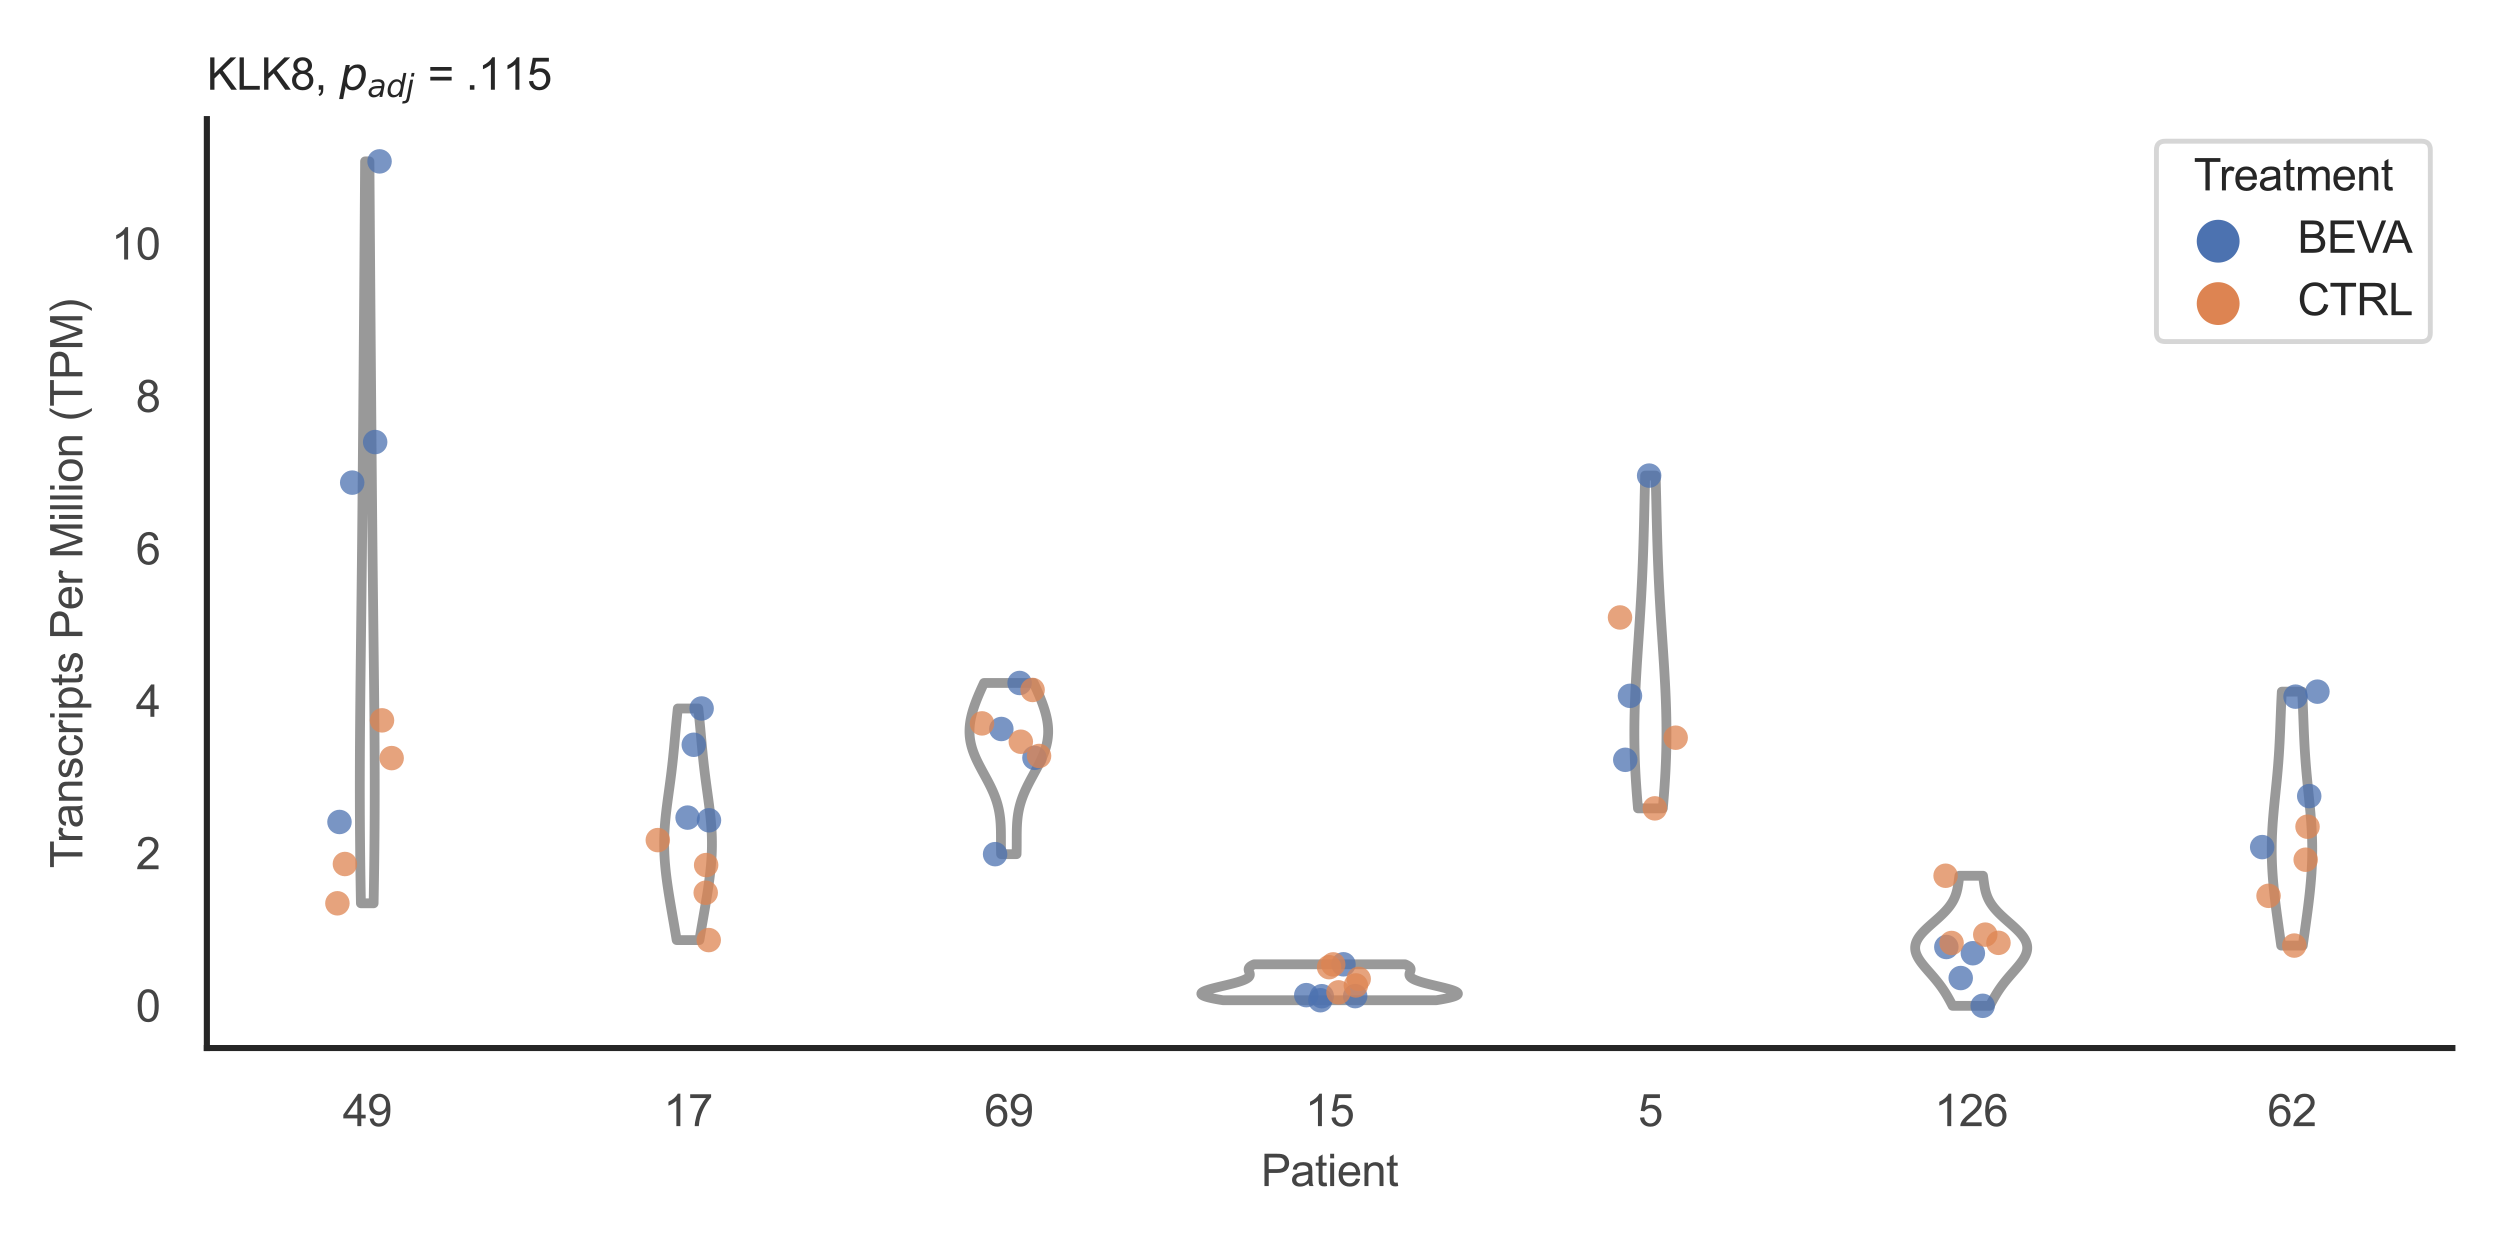 <?xml version="1.0" encoding="utf-8" standalone="no"?>
<!DOCTYPE svg PUBLIC "-//W3C//DTD SVG 1.1//EN"
  "http://www.w3.org/Graphics/SVG/1.1/DTD/svg11.dtd">
<svg xmlns:xlink="http://www.w3.org/1999/xlink" width="510.236pt" height="255.118pt" viewBox="0 0 510.236 255.118" xmlns="http://www.w3.org/2000/svg" version="1.1">
 <defs>
  <style type="text/css">*{stroke-linejoin: round; stroke-linecap: butt}</style>
 </defs>
 <g id="figure_1">
  <g id="patch_1">
   <path d="M 0 255.118 
L 510.236 255.118 
L 510.236 0 
L 0 0 
z
" style="fill: #ffffff"/>
  </g>
  <g id="axes_1">
   <g id="patch_2">
    <path d="M 42.22 213.898 
L 500.516 213.898 
L 500.516 24.32 
L 42.22 24.32 
z
" style="fill: #ffffff"/>
   </g>
   <g id="matplotlib.axis_1">
    <g id="xtick_1">
     <g id="text_1">
      <!-- 49 -->
      <g style="fill: #444444" transform="translate(69.951 229.84)scale(0.09 -0.09)">
       <defs>
        <path id="ArialMT-34" d="M 2069 0 
L 2069 1097 
L 81 1097 
L 81 1613 
L 2172 4581 
L 2631 4581 
L 2631 1613 
L 3250 1613 
L 3250 1097 
L 2631 1097 
L 2631 0 
L 2069 0 
z
M 2069 1613 
L 2069 3678 
L 634 1613 
L 2069 1613 
z
" transform="scale(0.016)"/>
        <path id="ArialMT-39" d="M 350 1059 
L 891 1109 
Q 959 728 1153 556 
Q 1347 384 1650 384 
Q 1909 384 2104 503 
Q 2300 622 2425 820 
Q 2550 1019 2634 1356 
Q 2719 1694 2719 2044 
Q 2719 2081 2716 2156 
Q 2547 1888 2255 1720 
Q 1963 1553 1622 1553 
Q 1053 1553 659 1965 
Q 266 2378 266 3053 
Q 266 3750 677 4175 
Q 1088 4600 1706 4600 
Q 2153 4600 2523 4359 
Q 2894 4119 3086 3673 
Q 3278 3228 3278 2384 
Q 3278 1506 3087 986 
Q 2897 466 2520 194 
Q 2144 -78 1638 -78 
Q 1100 -78 759 220 
Q 419 519 350 1059 
z
M 2653 3081 
Q 2653 3566 2395 3850 
Q 2138 4134 1775 4134 
Q 1400 4134 1122 3828 
Q 844 3522 844 3034 
Q 844 2597 1108 2323 
Q 1372 2050 1759 2050 
Q 2150 2050 2401 2323 
Q 2653 2597 2653 3081 
z
" transform="scale(0.016)"/>
       </defs>
       <use xlink:href="#ArialMT-34"/>
       <use xlink:href="#ArialMT-39" x="55.615"/>
      </g>
     </g>
    </g>
    <g id="xtick_2">
     <g id="text_2">
      <!-- 17 -->
      <g style="fill: #444444" transform="translate(135.421 229.84)scale(0.09 -0.09)">
       <defs>
        <path id="ArialMT-31" d="M 2384 0 
L 1822 0 
L 1822 3584 
Q 1619 3391 1289 3197 
Q 959 3003 697 2906 
L 697 3450 
Q 1169 3672 1522 3987 
Q 1875 4303 2022 4600 
L 2384 4600 
L 2384 0 
z
" transform="scale(0.016)"/>
        <path id="ArialMT-37" d="M 303 3981 
L 303 4522 
L 3269 4522 
L 3269 4084 
Q 2831 3619 2401 2847 
Q 1972 2075 1738 1259 
Q 1569 684 1522 0 
L 944 0 
Q 953 541 1156 1306 
Q 1359 2072 1739 2783 
Q 2119 3494 2547 3981 
L 303 3981 
z
" transform="scale(0.016)"/>
       </defs>
       <use xlink:href="#ArialMT-31"/>
       <use xlink:href="#ArialMT-37" x="55.615"/>
      </g>
     </g>
    </g>
    <g id="xtick_3">
     <g id="text_3">
      <!-- 69 -->
      <g style="fill: #444444" transform="translate(200.892 229.84)scale(0.09 -0.09)">
       <defs>
        <path id="ArialMT-36" d="M 3184 3459 
L 2625 3416 
Q 2550 3747 2413 3897 
Q 2184 4138 1850 4138 
Q 1581 4138 1378 3988 
Q 1113 3794 959 3422 
Q 806 3050 800 2363 
Q 1003 2672 1297 2822 
Q 1591 2972 1913 2972 
Q 2475 2972 2870 2558 
Q 3266 2144 3266 1488 
Q 3266 1056 3080 686 
Q 2894 316 2569 119 
Q 2244 -78 1831 -78 
Q 1128 -78 684 439 
Q 241 956 241 2144 
Q 241 3472 731 4075 
Q 1159 4600 1884 4600 
Q 2425 4600 2770 4297 
Q 3116 3994 3184 3459 
z
M 888 1484 
Q 888 1194 1011 928 
Q 1134 663 1356 523 
Q 1578 384 1822 384 
Q 2178 384 2434 671 
Q 2691 959 2691 1453 
Q 2691 1928 2437 2201 
Q 2184 2475 1800 2475 
Q 1419 2475 1153 2201 
Q 888 1928 888 1484 
z
" transform="scale(0.016)"/>
       </defs>
       <use xlink:href="#ArialMT-36"/>
       <use xlink:href="#ArialMT-39" x="55.615"/>
      </g>
     </g>
    </g>
    <g id="xtick_4">
     <g id="text_4">
      <!-- 15 -->
      <g style="fill: #444444" transform="translate(266.363 229.84)scale(0.09 -0.09)">
       <defs>
        <path id="ArialMT-35" d="M 266 1200 
L 856 1250 
Q 922 819 1161 601 
Q 1400 384 1738 384 
Q 2144 384 2425 690 
Q 2706 997 2706 1503 
Q 2706 1984 2436 2262 
Q 2166 2541 1728 2541 
Q 1456 2541 1237 2417 
Q 1019 2294 894 2097 
L 366 2166 
L 809 4519 
L 3088 4519 
L 3088 3981 
L 1259 3981 
L 1013 2750 
Q 1425 3038 1878 3038 
Q 2478 3038 2890 2622 
Q 3303 2206 3303 1553 
Q 3303 931 2941 478 
Q 2500 -78 1738 -78 
Q 1113 -78 717 272 
Q 322 622 266 1200 
z
" transform="scale(0.016)"/>
       </defs>
       <use xlink:href="#ArialMT-31"/>
       <use xlink:href="#ArialMT-35" x="55.615"/>
      </g>
     </g>
    </g>
    <g id="xtick_5">
     <g id="text_5">
      <!-- 5 -->
      <g style="fill: #444444" transform="translate(334.337 229.84)scale(0.09 -0.09)">
       <use xlink:href="#ArialMT-35"/>
      </g>
     </g>
    </g>
    <g id="xtick_6">
     <g id="text_6">
      <!-- 126 -->
      <g style="fill: #444444" transform="translate(394.803 229.84)scale(0.09 -0.09)">
       <defs>
        <path id="ArialMT-32" d="M 3222 541 
L 3222 0 
L 194 0 
Q 188 203 259 391 
Q 375 700 629 1000 
Q 884 1300 1366 1694 
Q 2113 2306 2375 2664 
Q 2638 3022 2638 3341 
Q 2638 3675 2398 3904 
Q 2159 4134 1775 4134 
Q 1369 4134 1125 3890 
Q 881 3647 878 3216 
L 300 3275 
Q 359 3922 746 4261 
Q 1134 4600 1788 4600 
Q 2447 4600 2831 4234 
Q 3216 3869 3216 3328 
Q 3216 3053 3103 2787 
Q 2991 2522 2730 2228 
Q 2469 1934 1863 1422 
Q 1356 997 1212 845 
Q 1069 694 975 541 
L 3222 541 
z
" transform="scale(0.016)"/>
       </defs>
       <use xlink:href="#ArialMT-31"/>
       <use xlink:href="#ArialMT-32" x="55.615"/>
       <use xlink:href="#ArialMT-36" x="111.23"/>
      </g>
     </g>
    </g>
    <g id="xtick_7">
     <g id="text_7">
      <!-- 62 -->
      <g style="fill: #444444" transform="translate(462.776 229.84)scale(0.09 -0.09)">
       <use xlink:href="#ArialMT-36"/>
       <use xlink:href="#ArialMT-32" x="55.615"/>
      </g>
     </g>
    </g>
    <g id="text_8">
     <!-- Patient -->
     <g style="fill: #444444" transform="translate(257.359 242.071)scale(0.09 -0.09)">
      <defs>
       <path id="ArialMT-50" d="M 494 0 
L 494 4581 
L 2222 4581 
Q 2678 4581 2919 4538 
Q 3256 4481 3484 4323 
Q 3713 4166 3852 3881 
Q 3991 3597 3991 3256 
Q 3991 2672 3619 2267 
Q 3247 1863 2275 1863 
L 1100 1863 
L 1100 0 
L 494 0 
z
M 1100 2403 
L 2284 2403 
Q 2872 2403 3119 2622 
Q 3366 2841 3366 3238 
Q 3366 3525 3220 3729 
Q 3075 3934 2838 4000 
Q 2684 4041 2272 4041 
L 1100 4041 
L 1100 2403 
z
" transform="scale(0.016)"/>
       <path id="ArialMT-61" d="M 2588 409 
Q 2275 144 1986 34 
Q 1697 -75 1366 -75 
Q 819 -75 525 192 
Q 231 459 231 875 
Q 231 1119 342 1320 
Q 453 1522 633 1644 
Q 813 1766 1038 1828 
Q 1203 1872 1538 1913 
Q 2219 1994 2541 2106 
Q 2544 2222 2544 2253 
Q 2544 2597 2384 2738 
Q 2169 2928 1744 2928 
Q 1347 2928 1158 2789 
Q 969 2650 878 2297 
L 328 2372 
Q 403 2725 575 2942 
Q 747 3159 1072 3276 
Q 1397 3394 1825 3394 
Q 2250 3394 2515 3294 
Q 2781 3194 2906 3042 
Q 3031 2891 3081 2659 
Q 3109 2516 3109 2141 
L 3109 1391 
Q 3109 606 3145 398 
Q 3181 191 3288 0 
L 2700 0 
Q 2613 175 2588 409 
z
M 2541 1666 
Q 2234 1541 1622 1453 
Q 1275 1403 1131 1340 
Q 988 1278 909 1158 
Q 831 1038 831 891 
Q 831 666 1001 516 
Q 1172 366 1500 366 
Q 1825 366 2078 508 
Q 2331 650 2450 897 
Q 2541 1088 2541 1459 
L 2541 1666 
z
" transform="scale(0.016)"/>
       <path id="ArialMT-74" d="M 1650 503 
L 1731 6 
Q 1494 -44 1306 -44 
Q 1000 -44 831 53 
Q 663 150 594 308 
Q 525 466 525 972 
L 525 2881 
L 113 2881 
L 113 3319 
L 525 3319 
L 525 4141 
L 1084 4478 
L 1084 3319 
L 1650 3319 
L 1650 2881 
L 1084 2881 
L 1084 941 
Q 1084 700 1114 631 
Q 1144 563 1211 522 
Q 1278 481 1403 481 
Q 1497 481 1650 503 
z
" transform="scale(0.016)"/>
       <path id="ArialMT-69" d="M 425 3934 
L 425 4581 
L 988 4581 
L 988 3934 
L 425 3934 
z
M 425 0 
L 425 3319 
L 988 3319 
L 988 0 
L 425 0 
z
" transform="scale(0.016)"/>
       <path id="ArialMT-65" d="M 2694 1069 
L 3275 997 
Q 3138 488 2766 206 
Q 2394 -75 1816 -75 
Q 1088 -75 661 373 
Q 234 822 234 1631 
Q 234 2469 665 2931 
Q 1097 3394 1784 3394 
Q 2450 3394 2872 2941 
Q 3294 2488 3294 1666 
Q 3294 1616 3291 1516 
L 816 1516 
Q 847 969 1125 678 
Q 1403 388 1819 388 
Q 2128 388 2347 550 
Q 2566 713 2694 1069 
z
M 847 1978 
L 2700 1978 
Q 2663 2397 2488 2606 
Q 2219 2931 1791 2931 
Q 1403 2931 1139 2672 
Q 875 2413 847 1978 
z
" transform="scale(0.016)"/>
       <path id="ArialMT-6e" d="M 422 0 
L 422 3319 
L 928 3319 
L 928 2847 
Q 1294 3394 1984 3394 
Q 2284 3394 2536 3286 
Q 2788 3178 2913 3003 
Q 3038 2828 3088 2588 
Q 3119 2431 3119 2041 
L 3119 0 
L 2556 0 
L 2556 2019 
Q 2556 2363 2490 2533 
Q 2425 2703 2258 2804 
Q 2091 2906 1866 2906 
Q 1506 2906 1245 2678 
Q 984 2450 984 1813 
L 984 0 
L 422 0 
z
" transform="scale(0.016)"/>
      </defs>
      <use xlink:href="#ArialMT-50"/>
      <use xlink:href="#ArialMT-61" x="66.699"/>
      <use xlink:href="#ArialMT-74" x="122.314"/>
      <use xlink:href="#ArialMT-69" x="150.098"/>
      <use xlink:href="#ArialMT-65" x="172.314"/>
      <use xlink:href="#ArialMT-6e" x="227.93"/>
      <use xlink:href="#ArialMT-74" x="283.545"/>
     </g>
    </g>
   </g>
   <g id="matplotlib.axis_2">
    <g id="ytick_1">
     <g id="text_9">
      <!-- 0 -->
      <g style="fill: #444444" transform="translate(27.715 208.502)scale(0.09 -0.09)">
       <defs>
        <path id="ArialMT-30" d="M 266 2259 
Q 266 3072 433 3567 
Q 600 4063 929 4331 
Q 1259 4600 1759 4600 
Q 2128 4600 2406 4451 
Q 2684 4303 2865 4023 
Q 3047 3744 3150 3342 
Q 3253 2941 3253 2259 
Q 3253 1453 3087 958 
Q 2922 463 2592 192 
Q 2263 -78 1759 -78 
Q 1097 -78 719 397 
Q 266 969 266 2259 
z
M 844 2259 
Q 844 1131 1108 757 
Q 1372 384 1759 384 
Q 2147 384 2411 759 
Q 2675 1134 2675 2259 
Q 2675 3391 2411 3762 
Q 2147 4134 1753 4134 
Q 1366 4134 1134 3806 
Q 844 3388 844 2259 
z
" transform="scale(0.016)"/>
       </defs>
       <use xlink:href="#ArialMT-30"/>
      </g>
     </g>
    </g>
    <g id="ytick_2">
     <g id="text_10">
      <!-- 2 -->
      <g style="fill: #444444" transform="translate(27.715 177.397)scale(0.09 -0.09)">
       <use xlink:href="#ArialMT-32"/>
      </g>
     </g>
    </g>
    <g id="ytick_3">
     <g id="text_11">
      <!-- 4 -->
      <g style="fill: #444444" transform="translate(27.715 146.292)scale(0.09 -0.09)">
       <use xlink:href="#ArialMT-34"/>
      </g>
     </g>
    </g>
    <g id="ytick_4">
     <g id="text_12">
      <!-- 6 -->
      <g style="fill: #444444" transform="translate(27.715 115.187)scale(0.09 -0.09)">
       <use xlink:href="#ArialMT-36"/>
      </g>
     </g>
    </g>
    <g id="ytick_5">
     <g id="text_13">
      <!-- 8 -->
      <g style="fill: #444444" transform="translate(27.715 84.082)scale(0.09 -0.09)">
       <defs>
        <path id="ArialMT-38" d="M 1131 2484 
Q 781 2613 612 2850 
Q 444 3088 444 3419 
Q 444 3919 803 4259 
Q 1163 4600 1759 4600 
Q 2359 4600 2725 4251 
Q 3091 3903 3091 3403 
Q 3091 3084 2923 2848 
Q 2756 2613 2416 2484 
Q 2838 2347 3058 2040 
Q 3278 1734 3278 1309 
Q 3278 722 2862 322 
Q 2447 -78 1769 -78 
Q 1091 -78 675 323 
Q 259 725 259 1325 
Q 259 1772 486 2073 
Q 713 2375 1131 2484 
z
M 1019 3438 
Q 1019 3113 1228 2906 
Q 1438 2700 1772 2700 
Q 2097 2700 2305 2904 
Q 2513 3109 2513 3406 
Q 2513 3716 2298 3927 
Q 2084 4138 1766 4138 
Q 1444 4138 1231 3931 
Q 1019 3725 1019 3438 
z
M 838 1322 
Q 838 1081 952 856 
Q 1066 631 1291 507 
Q 1516 384 1775 384 
Q 2178 384 2440 643 
Q 2703 903 2703 1303 
Q 2703 1709 2433 1975 
Q 2163 2241 1756 2241 
Q 1359 2241 1098 1978 
Q 838 1716 838 1322 
z
" transform="scale(0.016)"/>
       </defs>
       <use xlink:href="#ArialMT-38"/>
      </g>
     </g>
    </g>
    <g id="ytick_6">
     <g id="text_14">
      <!-- 10 -->
      <g style="fill: #444444" transform="translate(22.71 52.976)scale(0.09 -0.09)">
       <use xlink:href="#ArialMT-31"/>
       <use xlink:href="#ArialMT-30" x="55.615"/>
      </g>
     </g>
    </g>
    <g id="text_15">
     <!-- Transcripts Per Million (TPM) -->
     <g style="fill: #444444" transform="translate(16.816 177.194)rotate(-90)scale(0.09 -0.09)">
      <defs>
       <path id="ArialMT-54" d="M 1659 0 
L 1659 4041 
L 150 4041 
L 150 4581 
L 3781 4581 
L 3781 4041 
L 2266 4041 
L 2266 0 
L 1659 0 
z
" transform="scale(0.016)"/>
       <path id="ArialMT-72" d="M 416 0 
L 416 3319 
L 922 3319 
L 922 2816 
Q 1116 3169 1280 3281 
Q 1444 3394 1641 3394 
Q 1925 3394 2219 3213 
L 2025 2691 
Q 1819 2813 1613 2813 
Q 1428 2813 1281 2702 
Q 1134 2591 1072 2394 
Q 978 2094 978 1738 
L 978 0 
L 416 0 
z
" transform="scale(0.016)"/>
       <path id="ArialMT-73" d="M 197 991 
L 753 1078 
Q 800 744 1014 566 
Q 1228 388 1613 388 
Q 2000 388 2187 545 
Q 2375 703 2375 916 
Q 2375 1106 2209 1216 
Q 2094 1291 1634 1406 
Q 1016 1563 777 1677 
Q 538 1791 414 1992 
Q 291 2194 291 2438 
Q 291 2659 392 2848 
Q 494 3038 669 3163 
Q 800 3259 1026 3326 
Q 1253 3394 1513 3394 
Q 1903 3394 2198 3281 
Q 2494 3169 2634 2976 
Q 2775 2784 2828 2463 
L 2278 2388 
Q 2241 2644 2061 2787 
Q 1881 2931 1553 2931 
Q 1166 2931 1000 2803 
Q 834 2675 834 2503 
Q 834 2394 903 2306 
Q 972 2216 1119 2156 
Q 1203 2125 1616 2013 
Q 2213 1853 2448 1751 
Q 2684 1650 2818 1456 
Q 2953 1263 2953 975 
Q 2953 694 2789 445 
Q 2625 197 2315 61 
Q 2006 -75 1616 -75 
Q 969 -75 630 194 
Q 291 463 197 991 
z
" transform="scale(0.016)"/>
       <path id="ArialMT-63" d="M 2588 1216 
L 3141 1144 
Q 3050 572 2676 248 
Q 2303 -75 1759 -75 
Q 1078 -75 664 370 
Q 250 816 250 1647 
Q 250 2184 428 2587 
Q 606 2991 970 3192 
Q 1334 3394 1763 3394 
Q 2303 3394 2647 3120 
Q 2991 2847 3088 2344 
L 2541 2259 
Q 2463 2594 2264 2762 
Q 2066 2931 1784 2931 
Q 1359 2931 1093 2626 
Q 828 2322 828 1663 
Q 828 994 1084 691 
Q 1341 388 1753 388 
Q 2084 388 2306 591 
Q 2528 794 2588 1216 
z
" transform="scale(0.016)"/>
       <path id="ArialMT-70" d="M 422 -1272 
L 422 3319 
L 934 3319 
L 934 2888 
Q 1116 3141 1344 3267 
Q 1572 3394 1897 3394 
Q 2322 3394 2647 3175 
Q 2972 2956 3137 2557 
Q 3303 2159 3303 1684 
Q 3303 1175 3120 767 
Q 2938 359 2589 142 
Q 2241 -75 1856 -75 
Q 1575 -75 1351 44 
Q 1128 163 984 344 
L 984 -1272 
L 422 -1272 
z
M 931 1641 
Q 931 1000 1190 694 
Q 1450 388 1819 388 
Q 2194 388 2461 705 
Q 2728 1022 2728 1688 
Q 2728 2322 2467 2637 
Q 2206 2953 1844 2953 
Q 1484 2953 1207 2617 
Q 931 2281 931 1641 
z
" transform="scale(0.016)"/>
       <path id="ArialMT-20" transform="scale(0.016)"/>
       <path id="ArialMT-4d" d="M 475 0 
L 475 4581 
L 1388 4581 
L 2472 1338 
Q 2622 884 2691 659 
Q 2769 909 2934 1394 
L 4031 4581 
L 4847 4581 
L 4847 0 
L 4263 0 
L 4263 3834 
L 2931 0 
L 2384 0 
L 1059 3900 
L 1059 0 
L 475 0 
z
" transform="scale(0.016)"/>
       <path id="ArialMT-6c" d="M 409 0 
L 409 4581 
L 972 4581 
L 972 0 
L 409 0 
z
" transform="scale(0.016)"/>
       <path id="ArialMT-6f" d="M 213 1659 
Q 213 2581 725 3025 
Q 1153 3394 1769 3394 
Q 2453 3394 2887 2945 
Q 3322 2497 3322 1706 
Q 3322 1066 3130 698 
Q 2938 331 2570 128 
Q 2203 -75 1769 -75 
Q 1072 -75 642 372 
Q 213 819 213 1659 
z
M 791 1659 
Q 791 1022 1069 705 
Q 1347 388 1769 388 
Q 2188 388 2466 706 
Q 2744 1025 2744 1678 
Q 2744 2294 2464 2611 
Q 2184 2928 1769 2928 
Q 1347 2928 1069 2612 
Q 791 2297 791 1659 
z
" transform="scale(0.016)"/>
       <path id="ArialMT-28" d="M 1497 -1347 
Q 1031 -759 709 28 
Q 388 816 388 1659 
Q 388 2403 628 3084 
Q 909 3875 1497 4659 
L 1900 4659 
Q 1522 4009 1400 3731 
Q 1209 3300 1100 2831 
Q 966 2247 966 1656 
Q 966 153 1900 -1347 
L 1497 -1347 
z
" transform="scale(0.016)"/>
       <path id="ArialMT-29" d="M 791 -1347 
L 388 -1347 
Q 1322 153 1322 1656 
Q 1322 2244 1188 2822 
Q 1081 3291 891 3722 
Q 769 4003 388 4659 
L 791 4659 
Q 1378 3875 1659 3084 
Q 1900 2403 1900 1659 
Q 1900 816 1576 28 
Q 1253 -759 791 -1347 
z
" transform="scale(0.016)"/>
      </defs>
      <use xlink:href="#ArialMT-54"/>
      <use xlink:href="#ArialMT-72" x="57.334"/>
      <use xlink:href="#ArialMT-61" x="90.635"/>
      <use xlink:href="#ArialMT-6e" x="146.25"/>
      <use xlink:href="#ArialMT-73" x="201.865"/>
      <use xlink:href="#ArialMT-63" x="251.865"/>
      <use xlink:href="#ArialMT-72" x="301.865"/>
      <use xlink:href="#ArialMT-69" x="335.166"/>
      <use xlink:href="#ArialMT-70" x="357.383"/>
      <use xlink:href="#ArialMT-74" x="412.998"/>
      <use xlink:href="#ArialMT-73" x="440.781"/>
      <use xlink:href="#ArialMT-20" x="490.781"/>
      <use xlink:href="#ArialMT-50" x="518.564"/>
      <use xlink:href="#ArialMT-65" x="585.264"/>
      <use xlink:href="#ArialMT-72" x="640.879"/>
      <use xlink:href="#ArialMT-20" x="674.18"/>
      <use xlink:href="#ArialMT-4d" x="701.963"/>
      <use xlink:href="#ArialMT-69" x="785.264"/>
      <use xlink:href="#ArialMT-6c" x="807.48"/>
      <use xlink:href="#ArialMT-6c" x="829.697"/>
      <use xlink:href="#ArialMT-69" x="851.914"/>
      <use xlink:href="#ArialMT-6f" x="874.131"/>
      <use xlink:href="#ArialMT-6e" x="929.746"/>
      <use xlink:href="#ArialMT-20" x="985.361"/>
      <use xlink:href="#ArialMT-28" x="1013.145"/>
      <use xlink:href="#ArialMT-54" x="1046.445"/>
      <use xlink:href="#ArialMT-50" x="1107.529"/>
      <use xlink:href="#ArialMT-4d" x="1174.229"/>
      <use xlink:href="#ArialMT-29" x="1257.529"/>
     </g>
    </g>
   </g>
   <g id="PolyCollection_1">
    <defs>
     <path id="mfba67ff327" d="M 76.252 -70.759 
L 73.659 -70.759 
L 73.632 -72.288 
L 73.607 -73.818 
L 73.583 -75.347 
L 73.56 -76.877 
L 73.54 -78.406 
L 73.521 -79.936 
L 73.504 -81.465 
L 73.489 -82.995 
L 73.476 -84.524 
L 73.464 -86.054 
L 73.455 -87.583 
L 73.447 -89.113 
L 73.442 -90.642 
L 73.438 -92.172 
L 73.436 -93.701 
L 73.436 -95.231 
L 73.438 -96.76 
L 73.441 -98.29 
L 73.446 -99.82 
L 73.452 -101.349 
L 73.46 -102.879 
L 73.47 -104.408 
L 73.48 -105.938 
L 73.492 -107.467 
L 73.505 -108.997 
L 73.519 -110.526 
L 73.534 -112.056 
L 73.549 -113.585 
L 73.565 -115.115 
L 73.582 -116.644 
L 73.599 -118.174 
L 73.617 -119.703 
L 73.635 -121.233 
L 73.653 -122.762 
L 73.671 -124.292 
L 73.689 -125.821 
L 73.708 -127.351 
L 73.726 -128.88 
L 73.744 -130.41 
L 73.762 -131.939 
L 73.78 -133.469 
L 73.797 -134.998 
L 73.814 -136.528 
L 73.831 -138.057 
L 73.848 -139.587 
L 73.864 -141.116 
L 73.88 -142.646 
L 73.895 -144.176 
L 73.911 -145.705 
L 73.926 -147.235 
L 73.94 -148.764 
L 73.955 -150.294 
L 73.969 -151.823 
L 73.983 -153.353 
L 73.997 -154.882 
L 74.01 -156.412 
L 74.024 -157.941 
L 74.037 -159.471 
L 74.05 -161 
L 74.063 -162.53 
L 74.076 -164.059 
L 74.088 -165.589 
L 74.101 -167.118 
L 74.114 -168.648 
L 74.126 -170.177 
L 74.139 -171.707 
L 74.151 -173.236 
L 74.164 -174.766 
L 74.176 -176.295 
L 74.188 -177.825 
L 74.201 -179.354 
L 74.213 -180.884 
L 74.225 -182.413 
L 74.237 -183.943 
L 74.249 -185.472 
L 74.261 -187.002 
L 74.273 -188.532 
L 74.285 -190.061 
L 74.297 -191.591 
L 74.308 -193.12 
L 74.32 -194.65 
L 74.331 -196.179 
L 74.342 -197.709 
L 74.354 -199.238 
L 74.365 -200.768 
L 74.376 -202.297 
L 74.387 -203.827 
L 74.397 -205.356 
L 74.408 -206.886 
L 74.419 -208.415 
L 74.429 -209.945 
L 74.44 -211.474 
L 74.45 -213.004 
L 74.461 -214.533 
L 74.471 -216.063 
L 74.481 -217.592 
L 74.492 -219.122 
L 74.502 -220.651 
L 74.513 -222.181 
L 75.398 -222.181 
L 75.398 -222.181 
L 75.409 -220.651 
L 75.419 -219.122 
L 75.429 -217.592 
L 75.44 -216.063 
L 75.45 -214.533 
L 75.461 -213.004 
L 75.471 -211.474 
L 75.482 -209.945 
L 75.492 -208.415 
L 75.503 -206.886 
L 75.514 -205.356 
L 75.524 -203.827 
L 75.535 -202.297 
L 75.546 -200.768 
L 75.557 -199.238 
L 75.568 -197.709 
L 75.58 -196.179 
L 75.591 -194.65 
L 75.603 -193.12 
L 75.614 -191.591 
L 75.626 -190.061 
L 75.638 -188.532 
L 75.65 -187.002 
L 75.662 -185.472 
L 75.674 -183.943 
L 75.686 -182.413 
L 75.698 -180.884 
L 75.71 -179.354 
L 75.722 -177.825 
L 75.735 -176.295 
L 75.747 -174.766 
L 75.76 -173.236 
L 75.772 -171.707 
L 75.785 -170.177 
L 75.797 -168.648 
L 75.81 -167.118 
L 75.823 -165.589 
L 75.835 -164.059 
L 75.848 -162.53 
L 75.861 -161 
L 75.874 -159.471 
L 75.887 -157.941 
L 75.901 -156.412 
L 75.914 -154.882 
L 75.928 -153.353 
L 75.942 -151.823 
L 75.956 -150.294 
L 75.97 -148.764 
L 75.985 -147.235 
L 76 -145.705 
L 76.015 -144.176 
L 76.031 -142.646 
L 76.047 -141.116 
L 76.063 -139.587 
L 76.08 -138.057 
L 76.097 -136.528 
L 76.114 -134.998 
L 76.131 -133.469 
L 76.149 -131.939 
L 76.167 -130.41 
L 76.185 -128.88 
L 76.203 -127.351 
L 76.222 -125.821 
L 76.24 -124.292 
L 76.258 -122.762 
L 76.276 -121.233 
L 76.294 -119.703 
L 76.312 -118.174 
L 76.329 -116.644 
L 76.346 -115.115 
L 76.362 -113.585 
L 76.377 -112.056 
L 76.392 -110.526 
L 76.406 -108.997 
L 76.419 -107.467 
L 76.431 -105.938 
L 76.441 -104.408 
L 76.451 -102.879 
L 76.458 -101.349 
L 76.465 -99.82 
L 76.47 -98.29 
L 76.473 -96.76 
L 76.475 -95.231 
L 76.475 -93.701 
L 76.473 -92.172 
L 76.469 -90.642 
L 76.463 -89.113 
L 76.456 -87.583 
L 76.447 -86.054 
L 76.435 -84.524 
L 76.422 -82.995 
L 76.407 -81.465 
L 76.39 -79.936 
L 76.371 -78.406 
L 76.35 -76.877 
L 76.328 -75.347 
L 76.304 -73.818 
L 76.279 -72.288 
L 76.252 -70.759 
z
" style="stroke: #999999; stroke-width: 2"/>
    </defs>
    <g clip-path="url(#p4a3d6c953f)">
     <use xlink:href="#mfba67ff327" x="0" y="255.118" style="fill: #ffffff; stroke: #999999; stroke-width: 2"/>
    </g>
   </g>
   <g id="PolyCollection_2">
    <defs>
     <path id="m85d0bc28fe" d="M 142.745 -63.255 
L 138.108 -63.255 
L 138.027 -63.733 
L 137.946 -64.21 
L 137.865 -64.688 
L 137.783 -65.165 
L 137.701 -65.642 
L 137.618 -66.12 
L 137.536 -66.597 
L 137.453 -67.075 
L 137.37 -67.552 
L 137.287 -68.03 
L 137.204 -68.507 
L 137.122 -68.984 
L 137.039 -69.462 
L 136.958 -69.939 
L 136.877 -70.417 
L 136.796 -70.894 
L 136.717 -71.372 
L 136.638 -71.849 
L 136.561 -72.326 
L 136.485 -72.804 
L 136.41 -73.281 
L 136.338 -73.759 
L 136.267 -74.236 
L 136.198 -74.714 
L 136.132 -75.191 
L 136.068 -75.668 
L 136.007 -76.146 
L 135.949 -76.623 
L 135.894 -77.101 
L 135.843 -77.578 
L 135.795 -78.056 
L 135.751 -78.533 
L 135.71 -79.01 
L 135.674 -79.488 
L 135.643 -79.965 
L 135.616 -80.443 
L 135.593 -80.92 
L 135.575 -81.398 
L 135.562 -81.875 
L 135.554 -82.352 
L 135.55 -82.83 
L 135.552 -83.307 
L 135.558 -83.785 
L 135.57 -84.262 
L 135.586 -84.74 
L 135.607 -85.217 
L 135.632 -85.694 
L 135.662 -86.172 
L 135.696 -86.649 
L 135.734 -87.127 
L 135.776 -87.604 
L 135.822 -88.082 
L 135.87 -88.559 
L 135.922 -89.036 
L 135.977 -89.514 
L 136.034 -89.991 
L 136.094 -90.469 
L 136.155 -90.946 
L 136.218 -91.424 
L 136.282 -91.901 
L 136.347 -92.378 
L 136.412 -92.856 
L 136.478 -93.333 
L 136.544 -93.811 
L 136.61 -94.288 
L 136.675 -94.766 
L 136.739 -95.243 
L 136.803 -95.72 
L 136.866 -96.198 
L 136.927 -96.675 
L 136.987 -97.153 
L 137.046 -97.63 
L 137.104 -98.108 
L 137.159 -98.585 
L 137.214 -99.062 
L 137.267 -99.54 
L 137.318 -100.017 
L 137.369 -100.495 
L 137.417 -100.972 
L 137.465 -101.45 
L 137.512 -101.927 
L 137.558 -102.404 
L 137.603 -102.882 
L 137.647 -103.359 
L 137.691 -103.837 
L 137.734 -104.314 
L 137.778 -104.792 
L 137.821 -105.269 
L 137.865 -105.746 
L 137.909 -106.224 
L 137.953 -106.701 
L 137.998 -107.179 
L 138.044 -107.656 
L 138.09 -108.134 
L 138.138 -108.611 
L 138.186 -109.088 
L 138.235 -109.566 
L 138.286 -110.043 
L 138.337 -110.521 
L 142.516 -110.521 
L 142.516 -110.521 
L 142.567 -110.043 
L 142.617 -109.566 
L 142.667 -109.088 
L 142.715 -108.611 
L 142.762 -108.134 
L 142.809 -107.656 
L 142.854 -107.179 
L 142.899 -106.701 
L 142.944 -106.224 
L 142.988 -105.746 
L 143.031 -105.269 
L 143.075 -104.792 
L 143.118 -104.314 
L 143.162 -103.837 
L 143.206 -103.359 
L 143.25 -102.882 
L 143.295 -102.404 
L 143.341 -101.927 
L 143.388 -101.45 
L 143.435 -100.972 
L 143.484 -100.495 
L 143.534 -100.017 
L 143.586 -99.54 
L 143.639 -99.062 
L 143.693 -98.585 
L 143.749 -98.108 
L 143.807 -97.63 
L 143.865 -97.153 
L 143.926 -96.675 
L 143.987 -96.198 
L 144.05 -95.72 
L 144.113 -95.243 
L 144.178 -94.766 
L 144.243 -94.288 
L 144.309 -93.811 
L 144.375 -93.333 
L 144.441 -92.856 
L 144.506 -92.378 
L 144.571 -91.901 
L 144.635 -91.424 
L 144.698 -90.946 
L 144.759 -90.469 
L 144.818 -89.991 
L 144.875 -89.514 
L 144.93 -89.036 
L 144.982 -88.559 
L 145.031 -88.082 
L 145.077 -87.604 
L 145.119 -87.127 
L 145.157 -86.649 
L 145.191 -86.172 
L 145.221 -85.694 
L 145.246 -85.217 
L 145.267 -84.74 
L 145.283 -84.262 
L 145.294 -83.785 
L 145.301 -83.307 
L 145.302 -82.83 
L 145.299 -82.352 
L 145.291 -81.875 
L 145.278 -81.398 
L 145.26 -80.92 
L 145.237 -80.443 
L 145.21 -79.965 
L 145.178 -79.488 
L 145.142 -79.01 
L 145.102 -78.533 
L 145.058 -78.056 
L 145.01 -77.578 
L 144.959 -77.101 
L 144.904 -76.623 
L 144.846 -76.146 
L 144.784 -75.668 
L 144.721 -75.191 
L 144.654 -74.714 
L 144.586 -74.236 
L 144.515 -73.759 
L 144.442 -73.281 
L 144.368 -72.804 
L 144.292 -72.326 
L 144.214 -71.849 
L 144.136 -71.372 
L 144.056 -70.894 
L 143.976 -70.417 
L 143.895 -69.939 
L 143.813 -69.462 
L 143.731 -68.984 
L 143.649 -68.507 
L 143.566 -68.03 
L 143.483 -67.552 
L 143.4 -67.075 
L 143.317 -66.597 
L 143.234 -66.12 
L 143.152 -65.642 
L 143.07 -65.165 
L 142.988 -64.688 
L 142.906 -64.21 
L 142.826 -63.733 
L 142.745 -63.255 
z
" style="stroke: #999999; stroke-width: 2"/>
    </defs>
    <g clip-path="url(#p4a3d6c953f)">
     <use xlink:href="#m85d0bc28fe" x="0" y="255.118" style="fill: #ffffff; stroke: #999999; stroke-width: 2"/>
    </g>
   </g>
   <g id="PolyCollection_3">
    <defs>
     <path id="m3b67826754" d="M 207.475 -80.79 
L 204.319 -80.79 
L 204.309 -81.142 
L 204.302 -81.495 
L 204.296 -81.848 
L 204.292 -82.201 
L 204.29 -82.554 
L 204.288 -82.907 
L 204.288 -83.26 
L 204.287 -83.613 
L 204.287 -83.965 
L 204.287 -84.318 
L 204.285 -84.671 
L 204.282 -85.024 
L 204.278 -85.377 
L 204.271 -85.73 
L 204.261 -86.083 
L 204.247 -86.436 
L 204.23 -86.789 
L 204.209 -87.141 
L 204.183 -87.494 
L 204.151 -87.847 
L 204.114 -88.2 
L 204.07 -88.553 
L 204.02 -88.906 
L 203.963 -89.259 
L 203.899 -89.612 
L 203.827 -89.965 
L 203.747 -90.317 
L 203.659 -90.67 
L 203.564 -91.023 
L 203.46 -91.376 
L 203.348 -91.729 
L 203.228 -92.082 
L 203.101 -92.435 
L 202.965 -92.788 
L 202.822 -93.141 
L 202.672 -93.493 
L 202.515 -93.846 
L 202.352 -94.199 
L 202.183 -94.552 
L 202.008 -94.905 
L 201.829 -95.258 
L 201.646 -95.611 
L 201.459 -95.964 
L 201.27 -96.317 
L 201.079 -96.669 
L 200.887 -97.022 
L 200.694 -97.375 
L 200.502 -97.728 
L 200.312 -98.081 
L 200.124 -98.434 
L 199.938 -98.787 
L 199.757 -99.14 
L 199.581 -99.493 
L 199.409 -99.845 
L 199.245 -100.198 
L 199.087 -100.551 
L 198.936 -100.904 
L 198.794 -101.257 
L 198.661 -101.61 
L 198.536 -101.963 
L 198.422 -102.316 
L 198.318 -102.668 
L 198.224 -103.021 
L 198.141 -103.374 
L 198.068 -103.727 
L 198.007 -104.08 
L 197.957 -104.433 
L 197.918 -104.786 
L 197.891 -105.139 
L 197.874 -105.492 
L 197.868 -105.844 
L 197.873 -106.197 
L 197.889 -106.55 
L 197.915 -106.903 
L 197.95 -107.256 
L 197.996 -107.609 
L 198.05 -107.962 
L 198.114 -108.315 
L 198.186 -108.668 
L 198.267 -109.02 
L 198.355 -109.373 
L 198.45 -109.726 
L 198.553 -110.079 
L 198.661 -110.432 
L 198.777 -110.785 
L 198.897 -111.138 
L 199.023 -111.491 
L 199.155 -111.844 
L 199.29 -112.196 
L 199.43 -112.549 
L 199.574 -112.902 
L 199.721 -113.255 
L 199.872 -113.608 
L 200.026 -113.961 
L 200.182 -114.314 
L 200.34 -114.667 
L 200.5 -115.02 
L 200.662 -115.372 
L 200.825 -115.725 
L 210.969 -115.725 
L 210.969 -115.725 
L 211.132 -115.372 
L 211.294 -115.02 
L 211.454 -114.667 
L 211.613 -114.314 
L 211.769 -113.961 
L 211.922 -113.608 
L 212.073 -113.255 
L 212.22 -112.902 
L 212.364 -112.549 
L 212.504 -112.196 
L 212.64 -111.844 
L 212.771 -111.491 
L 212.897 -111.138 
L 213.018 -110.785 
L 213.133 -110.432 
L 213.242 -110.079 
L 213.344 -109.726 
L 213.44 -109.373 
L 213.528 -109.02 
L 213.608 -108.668 
L 213.68 -108.315 
L 213.744 -107.962 
L 213.799 -107.609 
L 213.844 -107.256 
L 213.88 -106.903 
L 213.906 -106.55 
L 213.921 -106.197 
L 213.926 -105.844 
L 213.921 -105.492 
L 213.904 -105.139 
L 213.876 -104.786 
L 213.837 -104.433 
L 213.787 -104.08 
L 213.726 -103.727 
L 213.654 -103.374 
L 213.571 -103.021 
L 213.477 -102.668 
L 213.373 -102.316 
L 213.258 -101.963 
L 213.134 -101.61 
L 213 -101.257 
L 212.858 -100.904 
L 212.708 -100.551 
L 212.55 -100.198 
L 212.385 -99.845 
L 212.214 -99.493 
L 212.037 -99.14 
L 211.856 -98.787 
L 211.671 -98.434 
L 211.483 -98.081 
L 211.292 -97.728 
L 211.1 -97.375 
L 210.908 -97.022 
L 210.716 -96.669 
L 210.525 -96.317 
L 210.335 -95.964 
L 210.149 -95.611 
L 209.966 -95.258 
L 209.786 -94.905 
L 209.612 -94.552 
L 209.443 -94.199 
L 209.279 -93.846 
L 209.123 -93.493 
L 208.972 -93.141 
L 208.829 -92.788 
L 208.694 -92.435 
L 208.566 -92.082 
L 208.446 -91.729 
L 208.334 -91.376 
L 208.231 -91.023 
L 208.135 -90.67 
L 208.047 -90.317 
L 207.968 -89.965 
L 207.896 -89.612 
L 207.832 -89.259 
L 207.774 -88.906 
L 207.724 -88.553 
L 207.681 -88.2 
L 207.643 -87.847 
L 207.612 -87.494 
L 207.585 -87.141 
L 207.564 -86.789 
L 207.547 -86.436 
L 207.534 -86.083 
L 207.524 -85.73 
L 207.517 -85.377 
L 207.512 -85.024 
L 207.509 -84.671 
L 207.508 -84.318 
L 207.507 -83.965 
L 207.507 -83.613 
L 207.507 -83.26 
L 207.506 -82.907 
L 207.505 -82.554 
L 207.502 -82.201 
L 207.498 -81.848 
L 207.493 -81.495 
L 207.485 -81.142 
L 207.475 -80.79 
z
" style="stroke: #999999; stroke-width: 2"/>
    </defs>
    <g clip-path="url(#p4a3d6c953f)">
     <use xlink:href="#m3b67826754" x="0" y="255.118" style="fill: #ffffff; stroke: #999999; stroke-width: 2"/>
    </g>
   </g>
   <g id="PolyCollection_4">
    <defs>
     <path id="m57053fad9c" d="M 293.14 -50.977 
L 249.596 -50.977 
L 249.141 -51.051 
L 248.706 -51.125 
L 248.293 -51.199 
L 247.901 -51.273 
L 247.533 -51.347 
L 247.189 -51.421 
L 246.871 -51.495 
L 246.579 -51.569 
L 246.313 -51.643 
L 246.075 -51.717 
L 245.865 -51.791 
L 245.682 -51.866 
L 245.528 -51.94 
L 245.402 -52.014 
L 245.305 -52.088 
L 245.236 -52.162 
L 245.194 -52.236 
L 245.18 -52.31 
L 245.192 -52.384 
L 245.231 -52.458 
L 245.295 -52.532 
L 245.383 -52.606 
L 245.495 -52.68 
L 245.63 -52.754 
L 245.786 -52.829 
L 245.962 -52.903 
L 246.156 -52.977 
L 246.369 -53.051 
L 246.597 -53.125 
L 246.841 -53.199 
L 247.098 -53.273 
L 247.366 -53.347 
L 247.645 -53.421 
L 247.933 -53.495 
L 248.229 -53.569 
L 248.531 -53.643 
L 248.837 -53.717 
L 249.146 -53.792 
L 249.457 -53.866 
L 249.769 -53.94 
L 250.079 -54.014 
L 250.388 -54.088 
L 250.693 -54.162 
L 250.993 -54.236 
L 251.288 -54.31 
L 251.576 -54.384 
L 251.857 -54.458 
L 252.129 -54.532 
L 252.391 -54.606 
L 252.644 -54.68 
L 252.885 -54.755 
L 253.115 -54.829 
L 253.333 -54.903 
L 253.539 -54.977 
L 253.731 -55.051 
L 253.911 -55.125 
L 254.077 -55.199 
L 254.23 -55.273 
L 254.37 -55.347 
L 254.496 -55.421 
L 254.608 -55.495 
L 254.708 -55.569 
L 254.794 -55.643 
L 254.869 -55.718 
L 254.931 -55.792 
L 254.981 -55.866 
L 255.02 -55.94 
L 255.05 -56.014 
L 255.069 -56.088 
L 255.08 -56.162 
L 255.082 -56.236 
L 255.077 -56.31 
L 255.066 -56.384 
L 255.05 -56.458 
L 255.03 -56.532 
L 255.006 -56.606 
L 254.98 -56.681 
L 254.954 -56.755 
L 254.927 -56.829 
L 254.902 -56.903 
L 254.879 -56.977 
L 254.859 -57.051 
L 254.844 -57.125 
L 254.835 -57.199 
L 254.832 -57.273 
L 254.837 -57.347 
L 254.851 -57.421 
L 254.875 -57.495 
L 254.909 -57.569 
L 254.954 -57.644 
L 255.012 -57.718 
L 255.082 -57.792 
L 255.166 -57.866 
L 255.263 -57.94 
L 255.375 -58.014 
L 255.501 -58.088 
L 255.642 -58.162 
L 255.798 -58.236 
L 255.969 -58.31 
L 286.768 -58.31 
L 286.768 -58.31 
L 286.938 -58.236 
L 287.094 -58.162 
L 287.235 -58.088 
L 287.362 -58.014 
L 287.473 -57.94 
L 287.571 -57.866 
L 287.654 -57.792 
L 287.724 -57.718 
L 287.782 -57.644 
L 287.827 -57.569 
L 287.861 -57.495 
L 287.885 -57.421 
L 287.899 -57.347 
L 287.904 -57.273 
L 287.901 -57.199 
L 287.892 -57.125 
L 287.877 -57.051 
L 287.858 -56.977 
L 287.835 -56.903 
L 287.809 -56.829 
L 287.783 -56.755 
L 287.756 -56.681 
L 287.73 -56.606 
L 287.706 -56.532 
L 287.686 -56.458 
L 287.67 -56.384 
L 287.659 -56.31 
L 287.654 -56.236 
L 287.657 -56.162 
L 287.667 -56.088 
L 287.687 -56.014 
L 287.716 -55.94 
L 287.755 -55.866 
L 287.806 -55.792 
L 287.868 -55.718 
L 287.942 -55.643 
L 288.028 -55.569 
L 288.128 -55.495 
L 288.241 -55.421 
L 288.366 -55.347 
L 288.506 -55.273 
L 288.659 -55.199 
L 288.825 -55.125 
L 289.005 -55.051 
L 289.197 -54.977 
L 289.403 -54.903 
L 289.621 -54.829 
L 289.851 -54.755 
L 290.093 -54.68 
L 290.345 -54.606 
L 290.607 -54.532 
L 290.879 -54.458 
L 291.16 -54.384 
L 291.448 -54.31 
L 291.743 -54.236 
L 292.043 -54.162 
L 292.348 -54.088 
L 292.657 -54.014 
L 292.967 -53.94 
L 293.279 -53.866 
L 293.59 -53.792 
L 293.899 -53.717 
L 294.206 -53.643 
L 294.507 -53.569 
L 294.803 -53.495 
L 295.091 -53.421 
L 295.37 -53.347 
L 295.639 -53.273 
L 295.895 -53.199 
L 296.139 -53.125 
L 296.367 -53.051 
L 296.58 -52.977 
L 296.775 -52.903 
L 296.951 -52.829 
L 297.106 -52.754 
L 297.241 -52.68 
L 297.353 -52.606 
L 297.441 -52.532 
L 297.505 -52.458 
L 297.544 -52.384 
L 297.556 -52.31 
L 297.542 -52.236 
L 297.501 -52.162 
L 297.431 -52.088 
L 297.334 -52.014 
L 297.208 -51.94 
L 297.054 -51.866 
L 296.872 -51.791 
L 296.661 -51.717 
L 296.423 -51.643 
L 296.157 -51.569 
L 295.865 -51.495 
L 295.547 -51.421 
L 295.203 -51.347 
L 294.835 -51.273 
L 294.444 -51.199 
L 294.03 -51.125 
L 293.595 -51.051 
L 293.14 -50.977 
z
" style="stroke: #999999; stroke-width: 2"/>
    </defs>
    <g clip-path="url(#p4a3d6c953f)">
     <use xlink:href="#m57053fad9c" x="0" y="255.118" style="fill: #ffffff; stroke: #999999; stroke-width: 2"/>
    </g>
   </g>
   <g id="PolyCollection_5">
    <defs>
     <path id="mb3fed07a48" d="M 339.371 -90.134 
L 334.307 -90.134 
L 334.247 -90.82 
L 334.189 -91.506 
L 334.134 -92.192 
L 334.079 -92.878 
L 334.028 -93.565 
L 333.978 -94.251 
L 333.931 -94.937 
L 333.886 -95.623 
L 333.843 -96.309 
L 333.804 -96.995 
L 333.767 -97.681 
L 333.733 -98.367 
L 333.702 -99.053 
L 333.674 -99.739 
L 333.649 -100.425 
L 333.628 -101.111 
L 333.609 -101.797 
L 333.593 -102.483 
L 333.581 -103.169 
L 333.572 -103.855 
L 333.566 -104.541 
L 333.563 -105.227 
L 333.563 -105.913 
L 333.566 -106.599 
L 333.572 -107.285 
L 333.581 -107.971 
L 333.593 -108.657 
L 333.608 -109.343 
L 333.625 -110.029 
L 333.645 -110.715 
L 333.667 -111.401 
L 333.692 -112.087 
L 333.719 -112.773 
L 333.748 -113.459 
L 333.779 -114.145 
L 333.812 -114.831 
L 333.847 -115.517 
L 333.884 -116.204 
L 333.922 -116.89 
L 333.961 -117.576 
L 334.001 -118.262 
L 334.043 -118.948 
L 334.085 -119.634 
L 334.129 -120.32 
L 334.173 -121.006 
L 334.217 -121.692 
L 334.262 -122.378 
L 334.307 -123.064 
L 334.353 -123.75 
L 334.399 -124.436 
L 334.444 -125.122 
L 334.49 -125.808 
L 334.535 -126.494 
L 334.579 -127.18 
L 334.624 -127.866 
L 334.668 -128.552 
L 334.711 -129.238 
L 334.753 -129.924 
L 334.795 -130.61 
L 334.836 -131.296 
L 334.876 -131.982 
L 334.916 -132.668 
L 334.954 -133.354 
L 334.991 -134.04 
L 335.027 -134.726 
L 335.062 -135.412 
L 335.096 -136.098 
L 335.129 -136.784 
L 335.161 -137.47 
L 335.191 -138.157 
L 335.221 -138.843 
L 335.249 -139.529 
L 335.277 -140.215 
L 335.303 -140.901 
L 335.328 -141.587 
L 335.353 -142.273 
L 335.376 -142.959 
L 335.398 -143.645 
L 335.42 -144.331 
L 335.441 -145.017 
L 335.461 -145.703 
L 335.48 -146.389 
L 335.499 -147.075 
L 335.517 -147.761 
L 335.535 -148.447 
L 335.552 -149.133 
L 335.569 -149.819 
L 335.585 -150.505 
L 335.602 -151.191 
L 335.618 -151.877 
L 335.634 -152.563 
L 335.65 -153.249 
L 335.666 -153.935 
L 335.683 -154.621 
L 335.699 -155.307 
L 335.716 -155.993 
L 335.732 -156.679 
L 335.75 -157.365 
L 335.767 -158.051 
L 337.911 -158.051 
L 337.911 -158.051 
L 337.928 -157.365 
L 337.946 -156.679 
L 337.962 -155.993 
L 337.979 -155.307 
L 337.995 -154.621 
L 338.012 -153.935 
L 338.028 -153.249 
L 338.044 -152.563 
L 338.06 -151.877 
L 338.076 -151.191 
L 338.093 -150.505 
L 338.109 -149.819 
L 338.126 -149.133 
L 338.143 -148.447 
L 338.161 -147.761 
L 338.179 -147.075 
L 338.198 -146.389 
L 338.217 -145.703 
L 338.237 -145.017 
L 338.258 -144.331 
L 338.28 -143.645 
L 338.302 -142.959 
L 338.325 -142.273 
L 338.35 -141.587 
L 338.375 -140.901 
L 338.401 -140.215 
L 338.429 -139.529 
L 338.457 -138.843 
L 338.487 -138.157 
L 338.517 -137.47 
L 338.549 -136.784 
L 338.582 -136.098 
L 338.616 -135.412 
L 338.651 -134.726 
L 338.687 -134.04 
L 338.724 -133.354 
L 338.762 -132.668 
L 338.802 -131.982 
L 338.842 -131.296 
L 338.883 -130.61 
L 338.925 -129.924 
L 338.967 -129.238 
L 339.01 -128.552 
L 339.054 -127.866 
L 339.099 -127.18 
L 339.143 -126.494 
L 339.188 -125.808 
L 339.234 -125.122 
L 339.279 -124.436 
L 339.325 -123.75 
L 339.371 -123.064 
L 339.416 -122.378 
L 339.461 -121.692 
L 339.505 -121.006 
L 339.549 -120.32 
L 339.593 -119.634 
L 339.635 -118.948 
L 339.677 -118.262 
L 339.717 -117.576 
L 339.756 -116.89 
L 339.794 -116.204 
L 339.831 -115.517 
L 339.865 -114.831 
L 339.899 -114.145 
L 339.93 -113.459 
L 339.959 -112.773 
L 339.986 -112.087 
L 340.011 -111.401 
L 340.033 -110.715 
L 340.053 -110.029 
L 340.07 -109.343 
L 340.085 -108.657 
L 340.097 -107.971 
L 340.106 -107.285 
L 340.112 -106.599 
L 340.115 -105.913 
L 340.115 -105.227 
L 340.112 -104.541 
L 340.106 -103.855 
L 340.097 -103.169 
L 340.085 -102.483 
L 340.069 -101.797 
L 340.05 -101.111 
L 340.029 -100.425 
L 340.004 -99.739 
L 339.976 -99.053 
L 339.945 -98.367 
L 339.911 -97.681 
L 339.874 -96.995 
L 339.835 -96.309 
L 339.792 -95.623 
L 339.747 -94.937 
L 339.7 -94.251 
L 339.65 -93.565 
L 339.599 -92.878 
L 339.544 -92.192 
L 339.489 -91.506 
L 339.431 -90.82 
L 339.371 -90.134 
z
" style="stroke: #999999; stroke-width: 2"/>
    </defs>
    <g clip-path="url(#p4a3d6c953f)">
     <use xlink:href="#mb3fed07a48" x="0" y="255.118" style="fill: #ffffff; stroke: #999999; stroke-width: 2"/>
    </g>
   </g>
   <g id="PolyCollection_6">
    <defs>
     <path id="m735c887ee5" d="M 406.114 -49.837 
L 398.506 -49.837 
L 398.369 -50.105 
L 398.23 -50.373 
L 398.088 -50.642 
L 397.944 -50.91 
L 397.797 -51.178 
L 397.647 -51.446 
L 397.494 -51.714 
L 397.336 -51.982 
L 397.174 -52.251 
L 397.008 -52.519 
L 396.836 -52.787 
L 396.66 -53.055 
L 396.478 -53.323 
L 396.291 -53.591 
L 396.098 -53.859 
L 395.9 -54.128 
L 395.696 -54.396 
L 395.487 -54.664 
L 395.272 -54.932 
L 395.053 -55.2 
L 394.829 -55.468 
L 394.602 -55.736 
L 394.371 -56.005 
L 394.137 -56.273 
L 393.902 -56.541 
L 393.667 -56.809 
L 393.432 -57.077 
L 393.199 -57.345 
L 392.969 -57.614 
L 392.743 -57.882 
L 392.523 -58.15 
L 392.311 -58.418 
L 392.107 -58.686 
L 391.914 -58.954 
L 391.733 -59.222 
L 391.565 -59.491 
L 391.413 -59.759 
L 391.276 -60.027 
L 391.158 -60.295 
L 391.058 -60.563 
L 390.979 -60.831 
L 390.921 -61.099 
L 390.884 -61.368 
L 390.87 -61.636 
L 390.88 -61.904 
L 390.913 -62.172 
L 390.969 -62.44 
L 391.049 -62.708 
L 391.152 -62.977 
L 391.278 -63.245 
L 391.426 -63.513 
L 391.595 -63.781 
L 391.784 -64.049 
L 391.993 -64.317 
L 392.218 -64.585 
L 392.46 -64.854 
L 392.716 -65.122 
L 392.985 -65.39 
L 393.264 -65.658 
L 393.552 -65.926 
L 393.848 -66.194 
L 394.148 -66.462 
L 394.452 -66.731 
L 394.757 -66.999 
L 395.061 -67.267 
L 395.363 -67.535 
L 395.661 -67.803 
L 395.953 -68.071 
L 396.237 -68.34 
L 396.514 -68.608 
L 396.781 -68.876 
L 397.037 -69.144 
L 397.281 -69.412 
L 397.513 -69.68 
L 397.733 -69.948 
L 397.939 -70.217 
L 398.131 -70.485 
L 398.31 -70.753 
L 398.476 -71.021 
L 398.628 -71.289 
L 398.767 -71.557 
L 398.894 -71.825 
L 399.009 -72.094 
L 399.112 -72.362 
L 399.205 -72.63 
L 399.289 -72.898 
L 399.363 -73.166 
L 399.43 -73.434 
L 399.49 -73.703 
L 399.544 -73.971 
L 399.592 -74.239 
L 399.636 -74.507 
L 399.678 -74.775 
L 399.716 -75.043 
L 399.753 -75.311 
L 399.789 -75.58 
L 399.825 -75.848 
L 399.862 -76.116 
L 399.899 -76.384 
L 404.721 -76.384 
L 404.721 -76.384 
L 404.758 -76.116 
L 404.795 -75.848 
L 404.83 -75.58 
L 404.867 -75.311 
L 404.904 -75.043 
L 404.942 -74.775 
L 404.983 -74.507 
L 405.028 -74.239 
L 405.076 -73.971 
L 405.13 -73.703 
L 405.19 -73.434 
L 405.256 -73.166 
L 405.331 -72.898 
L 405.414 -72.63 
L 405.507 -72.362 
L 405.611 -72.094 
L 405.726 -71.825 
L 405.853 -71.557 
L 405.992 -71.289 
L 406.144 -71.021 
L 406.31 -70.753 
L 406.489 -70.485 
L 406.681 -70.217 
L 406.887 -69.948 
L 407.106 -69.68 
L 407.339 -69.412 
L 407.583 -69.144 
L 407.839 -68.876 
L 408.106 -68.608 
L 408.382 -68.34 
L 408.667 -68.071 
L 408.959 -67.803 
L 409.257 -67.535 
L 409.559 -67.267 
L 409.863 -66.999 
L 410.168 -66.731 
L 410.471 -66.462 
L 410.772 -66.194 
L 411.067 -65.926 
L 411.356 -65.658 
L 411.635 -65.39 
L 411.904 -65.122 
L 412.16 -64.854 
L 412.402 -64.585 
L 412.627 -64.317 
L 412.835 -64.049 
L 413.025 -63.781 
L 413.194 -63.513 
L 413.342 -63.245 
L 413.468 -62.977 
L 413.571 -62.708 
L 413.651 -62.44 
L 413.707 -62.172 
L 413.74 -61.904 
L 413.749 -61.636 
L 413.736 -61.368 
L 413.699 -61.099 
L 413.641 -60.831 
L 413.561 -60.563 
L 413.462 -60.295 
L 413.343 -60.027 
L 413.207 -59.759 
L 413.054 -59.491 
L 412.887 -59.222 
L 412.705 -58.954 
L 412.512 -58.686 
L 412.309 -58.418 
L 412.096 -58.15 
L 411.877 -57.882 
L 411.651 -57.614 
L 411.421 -57.345 
L 411.188 -57.077 
L 410.953 -56.809 
L 410.717 -56.541 
L 410.483 -56.273 
L 410.249 -56.005 
L 410.018 -55.736 
L 409.791 -55.468 
L 409.567 -55.2 
L 409.347 -54.932 
L 409.133 -54.664 
L 408.924 -54.396 
L 408.72 -54.128 
L 408.521 -53.859 
L 408.329 -53.591 
L 408.142 -53.323 
L 407.96 -53.055 
L 407.784 -52.787 
L 407.612 -52.519 
L 407.446 -52.251 
L 407.284 -51.982 
L 407.126 -51.714 
L 406.972 -51.446 
L 406.822 -51.178 
L 406.675 -50.91 
L 406.531 -50.642 
L 406.39 -50.373 
L 406.251 -50.105 
L 406.114 -49.837 
z
" style="stroke: #999999; stroke-width: 2"/>
    </defs>
    <g clip-path="url(#p4a3d6c953f)">
     <use xlink:href="#m735c887ee5" x="0" y="255.118" style="fill: #ffffff; stroke: #999999; stroke-width: 2"/>
    </g>
   </g>
   <g id="PolyCollection_7">
    <defs>
     <path id="md4553684e1" d="M 469.982 -62.133 
L 465.58 -62.133 
L 465.507 -62.656 
L 465.434 -63.18 
L 465.36 -63.703 
L 465.287 -64.227 
L 465.213 -64.75 
L 465.139 -65.274 
L 465.066 -65.797 
L 464.993 -66.32 
L 464.92 -66.844 
L 464.848 -67.367 
L 464.777 -67.891 
L 464.706 -68.414 
L 464.637 -68.938 
L 464.568 -69.461 
L 464.501 -69.985 
L 464.436 -70.508 
L 464.371 -71.032 
L 464.309 -71.555 
L 464.248 -72.078 
L 464.19 -72.602 
L 464.133 -73.125 
L 464.08 -73.649 
L 464.028 -74.172 
L 463.979 -74.696 
L 463.933 -75.219 
L 463.89 -75.743 
L 463.851 -76.266 
L 463.814 -76.79 
L 463.781 -77.313 
L 463.751 -77.836 
L 463.725 -78.36 
L 463.702 -78.883 
L 463.684 -79.407 
L 463.669 -79.93 
L 463.658 -80.454 
L 463.651 -80.977 
L 463.647 -81.501 
L 463.648 -82.024 
L 463.653 -82.547 
L 463.661 -83.071 
L 463.674 -83.594 
L 463.69 -84.118 
L 463.709 -84.641 
L 463.733 -85.165 
L 463.759 -85.688 
L 463.789 -86.212 
L 463.822 -86.735 
L 463.858 -87.259 
L 463.897 -87.782 
L 463.938 -88.305 
L 463.982 -88.829 
L 464.028 -89.352 
L 464.075 -89.876 
L 464.124 -90.399 
L 464.175 -90.923 
L 464.226 -91.446 
L 464.279 -91.97 
L 464.332 -92.493 
L 464.385 -93.017 
L 464.439 -93.54 
L 464.492 -94.063 
L 464.545 -94.587 
L 464.598 -95.11 
L 464.65 -95.634 
L 464.7 -96.157 
L 464.75 -96.681 
L 464.798 -97.204 
L 464.845 -97.728 
L 464.89 -98.251 
L 464.934 -98.774 
L 464.976 -99.298 
L 465.016 -99.821 
L 465.054 -100.345 
L 465.091 -100.868 
L 465.125 -101.392 
L 465.158 -101.915 
L 465.189 -102.439 
L 465.219 -102.962 
L 465.247 -103.486 
L 465.273 -104.009 
L 465.298 -104.532 
L 465.322 -105.056 
L 465.345 -105.579 
L 465.366 -106.103 
L 465.388 -106.626 
L 465.408 -107.15 
L 465.428 -107.673 
L 465.448 -108.197 
L 465.468 -108.72 
L 465.489 -109.243 
L 465.509 -109.767 
L 465.53 -110.29 
L 465.552 -110.814 
L 465.575 -111.337 
L 465.598 -111.861 
L 465.623 -112.384 
L 465.649 -112.908 
L 465.677 -113.431 
L 465.705 -113.955 
L 469.856 -113.955 
L 469.856 -113.955 
L 469.885 -113.431 
L 469.912 -112.908 
L 469.938 -112.384 
L 469.963 -111.861 
L 469.987 -111.337 
L 470.009 -110.814 
L 470.031 -110.29 
L 470.052 -109.767 
L 470.073 -109.243 
L 470.093 -108.72 
L 470.113 -108.197 
L 470.133 -107.673 
L 470.153 -107.15 
L 470.174 -106.626 
L 470.195 -106.103 
L 470.217 -105.579 
L 470.24 -105.056 
L 470.264 -104.532 
L 470.289 -104.009 
L 470.315 -103.486 
L 470.343 -102.962 
L 470.372 -102.439 
L 470.403 -101.915 
L 470.436 -101.392 
L 470.471 -100.868 
L 470.507 -100.345 
L 470.545 -99.821 
L 470.586 -99.298 
L 470.628 -98.774 
L 470.671 -98.251 
L 470.716 -97.728 
L 470.763 -97.204 
L 470.812 -96.681 
L 470.861 -96.157 
L 470.912 -95.634 
L 470.964 -95.11 
L 471.016 -94.587 
L 471.069 -94.063 
L 471.123 -93.54 
L 471.176 -93.017 
L 471.23 -92.493 
L 471.283 -91.97 
L 471.335 -91.446 
L 471.387 -90.923 
L 471.437 -90.399 
L 471.487 -89.876 
L 471.534 -89.352 
L 471.58 -88.829 
L 471.623 -88.305 
L 471.665 -87.782 
L 471.703 -87.259 
L 471.739 -86.735 
L 471.772 -86.212 
L 471.802 -85.688 
L 471.829 -85.165 
L 471.852 -84.641 
L 471.872 -84.118 
L 471.888 -83.594 
L 471.9 -83.071 
L 471.909 -82.547 
L 471.913 -82.024 
L 471.914 -81.501 
L 471.911 -80.977 
L 471.904 -80.454 
L 471.893 -79.93 
L 471.878 -79.407 
L 471.859 -78.883 
L 471.837 -78.36 
L 471.811 -77.836 
L 471.781 -77.313 
L 471.748 -76.79 
L 471.711 -76.266 
L 471.671 -75.743 
L 471.628 -75.219 
L 471.582 -74.696 
L 471.533 -74.172 
L 471.482 -73.649 
L 471.428 -73.125 
L 471.372 -72.602 
L 471.313 -72.078 
L 471.253 -71.555 
L 471.19 -71.032 
L 471.126 -70.508 
L 471.06 -69.985 
L 470.993 -69.461 
L 470.925 -68.938 
L 470.855 -68.414 
L 470.785 -67.891 
L 470.713 -67.367 
L 470.641 -66.844 
L 470.569 -66.32 
L 470.495 -65.797 
L 470.422 -65.274 
L 470.349 -64.75 
L 470.275 -64.227 
L 470.201 -63.703 
L 470.128 -63.18 
L 470.054 -62.656 
L 469.982 -62.133 
z
" style="stroke: #999999; stroke-width: 2"/>
    </defs>
    <g clip-path="url(#p4a3d6c953f)">
     <use xlink:href="#md4553684e1" x="0" y="255.118" style="fill: #ffffff; stroke: #999999; stroke-width: 2"/>
    </g>
   </g>
   <g id="PathCollection_1"/>
   <g id="PathCollection_2"/>
   <g id="patch_3">
    <path d="M 42.22 213.898 
L 42.22 24.32 
" style="fill: none; stroke: #262626; stroke-width: 1.25; stroke-linejoin: miter; stroke-linecap: square"/>
   </g>
   <g id="patch_4">
    <path d="M 42.22 213.898 
L 500.516 213.898 
" style="fill: none; stroke: #262626; stroke-width: 1.25; stroke-linejoin: miter; stroke-linecap: square"/>
   </g>
   <g id="PathCollection_3">
    <defs>
     <path id="C0_0_82a20fed1c" d="M 0 2.5 
C 0.663 2.5 1.299 2.237 1.768 1.768 
C 2.237 1.299 2.5 0.663 2.5 -0 
C 2.5 -0.663 2.237 -1.299 1.768 -1.768 
C 1.299 -2.237 0.663 -2.5 0 -2.5 
C -0.663 -2.5 -1.299 -2.237 -1.768 -1.768 
C -2.237 -1.299 -2.5 -0.663 -2.5 0 
C -2.5 0.663 -2.237 1.299 -1.768 1.768 
C -1.299 2.237 -0.663 2.5 0 2.5 
z
"/>
    </defs>
    <g clip-path="url(#p4a3d6c953f)">
     <use xlink:href="#C0_0_82a20fed1c" x="69.287" y="167.761" style="fill: #4c72b0; fill-opacity: 0.75"/>
    </g>
    <g clip-path="url(#p4a3d6c953f)">
     <use xlink:href="#C0_0_82a20fed1c" x="76.568" y="90.221" style="fill: #4c72b0; fill-opacity: 0.75"/>
    </g>
    <g clip-path="url(#p4a3d6c953f)">
     <use xlink:href="#C0_0_82a20fed1c" x="71.883" y="98.502" style="fill: #4c72b0; fill-opacity: 0.75"/>
    </g>
    <g clip-path="url(#p4a3d6c953f)">
     <use xlink:href="#C0_0_82a20fed1c" x="77.466" y="32.937" style="fill: #4c72b0; fill-opacity: 0.75"/>
    </g>
    <g clip-path="url(#p4a3d6c953f)">
     <use xlink:href="#C0_0_82a20fed1c" x="77.966" y="147.019" style="fill: #dd8452; fill-opacity: 0.75"/>
    </g>
    <g clip-path="url(#p4a3d6c953f)">
     <use xlink:href="#C0_0_82a20fed1c" x="70.394" y="176.339" style="fill: #dd8452; fill-opacity: 0.75"/>
    </g>
    <g clip-path="url(#p4a3d6c953f)">
     <use xlink:href="#C0_0_82a20fed1c" x="79.933" y="154.723" style="fill: #dd8452; fill-opacity: 0.75"/>
    </g>
    <g clip-path="url(#p4a3d6c953f)">
     <use xlink:href="#C0_0_82a20fed1c" x="68.863" y="184.359" style="fill: #dd8452; fill-opacity: 0.75"/>
    </g>
   </g>
   <g id="PathCollection_4">
    <defs>
     <path id="C1_0_a4e62a9962" d="M 0 2.5 
C 0.663 2.5 1.299 2.237 1.768 1.768 
C 2.237 1.299 2.5 0.663 2.5 -0 
C 2.5 -0.663 2.237 -1.299 1.768 -1.768 
C 1.299 -2.237 0.663 -2.5 0 -2.5 
C -0.663 -2.5 -1.299 -2.237 -1.768 -1.768 
C -2.237 -1.299 -2.5 -0.663 -2.5 0 
C -2.5 0.663 -2.237 1.299 -1.768 1.768 
C -1.299 2.237 -0.663 2.5 0 2.5 
z
"/>
    </defs>
    <g clip-path="url(#p4a3d6c953f)">
     <use xlink:href="#C1_0_a4e62a9962" x="141.595" y="152.003" style="fill: #4c72b0; fill-opacity: 0.75"/>
    </g>
    <g clip-path="url(#p4a3d6c953f)">
     <use xlink:href="#C1_0_a4e62a9962" x="144.699" y="167.416" style="fill: #4c72b0; fill-opacity: 0.75"/>
    </g>
    <g clip-path="url(#p4a3d6c953f)">
     <use xlink:href="#C1_0_a4e62a9962" x="143.199" y="144.597" style="fill: #4c72b0; fill-opacity: 0.75"/>
    </g>
    <g clip-path="url(#p4a3d6c953f)">
     <use xlink:href="#C1_0_a4e62a9962" x="140.335" y="166.868" style="fill: #4c72b0; fill-opacity: 0.75"/>
    </g>
    <g clip-path="url(#p4a3d6c953f)">
     <use xlink:href="#C1_0_a4e62a9962" x="134.255" y="171.459" style="fill: #dd8452; fill-opacity: 0.75"/>
    </g>
    <g clip-path="url(#p4a3d6c953f)">
     <use xlink:href="#C1_0_a4e62a9962" x="144.118" y="176.555" style="fill: #dd8452; fill-opacity: 0.75"/>
    </g>
    <g clip-path="url(#p4a3d6c953f)">
     <use xlink:href="#C1_0_a4e62a9962" x="144.032" y="182.203" style="fill: #dd8452; fill-opacity: 0.75"/>
    </g>
    <g clip-path="url(#p4a3d6c953f)">
     <use xlink:href="#C1_0_a4e62a9962" x="144.646" y="191.863" style="fill: #dd8452; fill-opacity: 0.75"/>
    </g>
   </g>
   <g id="PathCollection_5">
    <defs>
     <path id="C2_0_7da5e61bd6" d="M 0 2.5 
C 0.663 2.5 1.299 2.237 1.768 1.768 
C 2.237 1.299 2.5 0.663 2.5 -0 
C 2.5 -0.663 2.237 -1.299 1.768 -1.768 
C 1.299 -2.237 0.663 -2.5 0 -2.5 
C -0.663 -2.5 -1.299 -2.237 -1.768 -1.768 
C -2.237 -1.299 -2.5 -0.663 -2.5 0 
C -2.5 0.663 -2.237 1.299 -1.768 1.768 
C -1.299 2.237 -0.663 2.5 0 2.5 
z
"/>
    </defs>
    <g clip-path="url(#p4a3d6c953f)">
     <use xlink:href="#C2_0_7da5e61bd6" x="208.093" y="139.393" style="fill: #4c72b0; fill-opacity: 0.75"/>
    </g>
    <g clip-path="url(#p4a3d6c953f)">
     <use xlink:href="#C2_0_7da5e61bd6" x="203.094" y="174.329" style="fill: #4c72b0; fill-opacity: 0.75"/>
    </g>
    <g clip-path="url(#p4a3d6c953f)">
     <use xlink:href="#C2_0_7da5e61bd6" x="204.369" y="148.783" style="fill: #4c72b0; fill-opacity: 0.75"/>
    </g>
    <g clip-path="url(#p4a3d6c953f)">
     <use xlink:href="#C2_0_7da5e61bd6" x="211.126" y="154.672" style="fill: #4c72b0; fill-opacity: 0.75"/>
    </g>
    <g clip-path="url(#p4a3d6c953f)">
     <use xlink:href="#C2_0_7da5e61bd6" x="210.749" y="140.816" style="fill: #dd8452; fill-opacity: 0.75"/>
    </g>
    <g clip-path="url(#p4a3d6c953f)">
     <use xlink:href="#C2_0_7da5e61bd6" x="200.422" y="147.64" style="fill: #dd8452; fill-opacity: 0.75"/>
    </g>
    <g clip-path="url(#p4a3d6c953f)">
     <use xlink:href="#C2_0_7da5e61bd6" x="212.065" y="154.289" style="fill: #dd8452; fill-opacity: 0.75"/>
    </g>
    <g clip-path="url(#p4a3d6c953f)">
     <use xlink:href="#C2_0_7da5e61bd6" x="208.343" y="151.384" style="fill: #dd8452; fill-opacity: 0.75"/>
    </g>
   </g>
   <g id="PathCollection_6">
    <defs>
     <path id="C3_0_56f463e1af" d="M 0 2.5 
C 0.663 2.5 1.299 2.237 1.768 1.768 
C 2.237 1.299 2.5 0.663 2.5 -0 
C 2.5 -0.663 2.237 -1.299 1.768 -1.768 
C 1.299 -2.237 0.663 -2.5 0 -2.5 
C -0.663 -2.5 -1.299 -2.237 -1.768 -1.768 
C -2.237 -1.299 -2.5 -0.663 -2.5 0 
C -2.5 0.663 -2.237 1.299 -1.768 1.768 
C -1.299 2.237 -0.663 2.5 0 2.5 
z
"/>
    </defs>
    <g clip-path="url(#p4a3d6c953f)">
     <use xlink:href="#C3_0_56f463e1af" x="276.582" y="203.305" style="fill: #4c72b0; fill-opacity: 0.75"/>
    </g>
    <g clip-path="url(#p4a3d6c953f)">
     <use xlink:href="#C3_0_56f463e1af" x="269.473" y="204.141" style="fill: #4c72b0; fill-opacity: 0.75"/>
    </g>
    <g clip-path="url(#p4a3d6c953f)">
     <use xlink:href="#C3_0_56f463e1af" x="266.604" y="203.102" style="fill: #4c72b0; fill-opacity: 0.75"/>
    </g>
    <g clip-path="url(#p4a3d6c953f)">
     <use xlink:href="#C3_0_56f463e1af" x="274.196" y="196.808" style="fill: #4c72b0; fill-opacity: 0.75"/>
    </g>
    <g clip-path="url(#p4a3d6c953f)">
     <use xlink:href="#C3_0_56f463e1af" x="269.768" y="203.32" style="fill: #4c72b0; fill-opacity: 0.75"/>
    </g>
    <g clip-path="url(#p4a3d6c953f)">
     <use xlink:href="#C3_0_56f463e1af" x="273.178" y="202.535" style="fill: #dd8452; fill-opacity: 0.75"/>
    </g>
    <g clip-path="url(#p4a3d6c953f)">
     <use xlink:href="#C3_0_56f463e1af" x="276.723" y="201.118" style="fill: #dd8452; fill-opacity: 0.75"/>
    </g>
    <g clip-path="url(#p4a3d6c953f)">
     <use xlink:href="#C3_0_56f463e1af" x="271.26" y="197.396" style="fill: #dd8452; fill-opacity: 0.75"/>
    </g>
    <g clip-path="url(#p4a3d6c953f)">
     <use xlink:href="#C3_0_56f463e1af" x="277.299" y="199.787" style="fill: #dd8452; fill-opacity: 0.75"/>
    </g>
    <g clip-path="url(#p4a3d6c953f)">
     <use xlink:href="#C3_0_56f463e1af" x="272.098" y="196.825" style="fill: #dd8452; fill-opacity: 0.75"/>
    </g>
   </g>
   <g id="PathCollection_7">
    <defs>
     <path id="C4_0_95d7721d34" d="M 0 2.5 
C 0.663 2.5 1.299 2.237 1.768 1.768 
C 2.237 1.299 2.5 0.663 2.5 -0 
C 2.5 -0.663 2.237 -1.299 1.768 -1.768 
C 1.299 -2.237 0.663 -2.5 0 -2.5 
C -0.663 -2.5 -1.299 -2.237 -1.768 -1.768 
C -2.237 -1.299 -2.5 -0.663 -2.5 0 
C -2.5 0.663 -2.237 1.299 -1.768 1.768 
C -1.299 2.237 -0.663 2.5 0 2.5 
z
"/>
    </defs>
    <g clip-path="url(#p4a3d6c953f)">
     <use xlink:href="#C4_0_95d7721d34" x="331.708" y="155.073" style="fill: #4c72b0; fill-opacity: 0.75"/>
    </g>
    <g clip-path="url(#p4a3d6c953f)">
     <use xlink:href="#C4_0_95d7721d34" x="332.67" y="142.015" style="fill: #4c72b0; fill-opacity: 0.75"/>
    </g>
    <g clip-path="url(#p4a3d6c953f)">
     <use xlink:href="#C4_0_95d7721d34" x="336.58" y="97.067" style="fill: #4c72b0; fill-opacity: 0.75"/>
    </g>
    <g clip-path="url(#p4a3d6c953f)">
     <use xlink:href="#C4_0_95d7721d34" x="341.994" y="150.561" style="fill: #dd8452; fill-opacity: 0.75"/>
    </g>
    <g clip-path="url(#p4a3d6c953f)">
     <use xlink:href="#C4_0_95d7721d34" x="337.742" y="164.984" style="fill: #dd8452; fill-opacity: 0.75"/>
    </g>
    <g clip-path="url(#p4a3d6c953f)">
     <use xlink:href="#C4_0_95d7721d34" x="330.635" y="126.022" style="fill: #dd8452; fill-opacity: 0.75"/>
    </g>
   </g>
   <g id="PathCollection_8">
    <defs>
     <path id="C5_0_01ed9f3b80" d="M 0 2.5 
C 0.663 2.5 1.299 2.237 1.768 1.768 
C 2.237 1.299 2.5 0.663 2.5 -0 
C 2.5 -0.663 2.237 -1.299 1.768 -1.768 
C 1.299 -2.237 0.663 -2.5 0 -2.5 
C -0.663 -2.5 -1.299 -2.237 -1.768 -1.768 
C -2.237 -1.299 -2.5 -0.663 -2.5 0 
C -2.5 0.663 -2.237 1.299 -1.768 1.768 
C -1.299 2.237 -0.663 2.5 0 2.5 
z
"/>
    </defs>
    <g clip-path="url(#p4a3d6c953f)">
     <use xlink:href="#C5_0_01ed9f3b80" x="402.65" y="194.548" style="fill: #4c72b0; fill-opacity: 0.75"/>
    </g>
    <g clip-path="url(#p4a3d6c953f)">
     <use xlink:href="#C5_0_01ed9f3b80" x="404.655" y="205.281" style="fill: #4c72b0; fill-opacity: 0.75"/>
    </g>
    <g clip-path="url(#p4a3d6c953f)">
     <use xlink:href="#C5_0_01ed9f3b80" x="400.173" y="199.613" style="fill: #4c72b0; fill-opacity: 0.75"/>
    </g>
    <g clip-path="url(#p4a3d6c953f)">
     <use xlink:href="#C5_0_01ed9f3b80" x="397.236" y="193.278" style="fill: #4c72b0; fill-opacity: 0.75"/>
    </g>
    <g clip-path="url(#p4a3d6c953f)">
     <use xlink:href="#C5_0_01ed9f3b80" x="397.084" y="178.734" style="fill: #dd8452; fill-opacity: 0.75"/>
    </g>
    <g clip-path="url(#p4a3d6c953f)">
     <use xlink:href="#C5_0_01ed9f3b80" x="398.307" y="192.458" style="fill: #dd8452; fill-opacity: 0.75"/>
    </g>
    <g clip-path="url(#p4a3d6c953f)">
     <use xlink:href="#C5_0_01ed9f3b80" x="407.875" y="192.426" style="fill: #dd8452; fill-opacity: 0.75"/>
    </g>
    <g clip-path="url(#p4a3d6c953f)">
     <use xlink:href="#C5_0_01ed9f3b80" x="405.181" y="190.753" style="fill: #dd8452; fill-opacity: 0.75"/>
    </g>
   </g>
   <g id="PathCollection_9">
    <defs>
     <path id="C6_0_aaa2b078e9" d="M 0 2.5 
C 0.663 2.5 1.299 2.237 1.768 1.768 
C 2.237 1.299 2.5 0.663 2.5 -0 
C 2.5 -0.663 2.237 -1.299 1.768 -1.768 
C 1.299 -2.237 0.663 -2.5 0 -2.5 
C -0.663 -2.5 -1.299 -2.237 -1.768 -1.768 
C -2.237 -1.299 -2.5 -0.663 -2.5 0 
C -2.5 0.663 -2.237 1.299 -1.768 1.768 
C -1.299 2.237 -0.663 2.5 0 2.5 
z
"/>
    </defs>
    <g clip-path="url(#p4a3d6c953f)">
     <use xlink:href="#C6_0_aaa2b078e9" x="472.972" y="141.164" style="fill: #4c72b0; fill-opacity: 0.75"/>
    </g>
    <g clip-path="url(#p4a3d6c953f)">
     <use xlink:href="#C6_0_aaa2b078e9" x="468.504" y="142.182" style="fill: #4c72b0; fill-opacity: 0.75"/>
    </g>
    <g clip-path="url(#p4a3d6c953f)">
     <use xlink:href="#C6_0_aaa2b078e9" x="471.298" y="162.48" style="fill: #4c72b0; fill-opacity: 0.75"/>
    </g>
    <g clip-path="url(#p4a3d6c953f)">
     <use xlink:href="#C6_0_aaa2b078e9" x="461.7" y="172.891" style="fill: #4c72b0; fill-opacity: 0.75"/>
    </g>
    <g clip-path="url(#p4a3d6c953f)">
     <use xlink:href="#C6_0_aaa2b078e9" x="462.997" y="182.832" style="fill: #dd8452; fill-opacity: 0.75"/>
    </g>
    <g clip-path="url(#p4a3d6c953f)">
     <use xlink:href="#C6_0_aaa2b078e9" x="470.576" y="175.461" style="fill: #dd8452; fill-opacity: 0.75"/>
    </g>
    <g clip-path="url(#p4a3d6c953f)">
     <use xlink:href="#C6_0_aaa2b078e9" x="470.953" y="168.723" style="fill: #dd8452; fill-opacity: 0.75"/>
    </g>
    <g clip-path="url(#p4a3d6c953f)">
     <use xlink:href="#C6_0_aaa2b078e9" x="468.251" y="192.985" style="fill: #dd8452; fill-opacity: 0.75"/>
    </g>
   </g>
   <g id="text_16">
    <!-- KLK8, $p_{adj}$ = .115 -->
    <g style="fill: #262626" transform="translate(42.22 18.32)scale(0.09 -0.09)">
     <defs>
      <path id="ArialMT-4b" d="M 469 0 
L 469 4581 
L 1075 4581 
L 1075 2309 
L 3350 4581 
L 4172 4581 
L 2250 2725 
L 4256 0 
L 3456 0 
L 1825 2319 
L 1075 1588 
L 1075 0 
L 469 0 
z
" transform="scale(0.016)"/>
      <path id="ArialMT-4c" d="M 469 0 
L 469 4581 
L 1075 4581 
L 1075 541 
L 3331 541 
L 3331 0 
L 469 0 
z
" transform="scale(0.016)"/>
      <path id="ArialMT-2c" d="M 569 0 
L 569 641 
L 1209 641 
L 1209 0 
Q 1209 -353 1084 -570 
Q 959 -788 688 -906 
L 531 -666 
Q 709 -588 793 -436 
Q 878 -284 888 0 
L 569 0 
z
" transform="scale(0.016)"/>
      <path id="DejaVuSans-Oblique-70" d="M 3175 2156 
Q 3175 2616 2975 2859 
Q 2775 3103 2400 3103 
Q 2144 3103 1911 2972 
Q 1678 2841 1497 2591 
Q 1319 2344 1212 1994 
Q 1106 1644 1106 1300 
Q 1106 863 1306 627 
Q 1506 391 1875 391 
Q 2147 391 2380 519 
Q 2613 647 2778 891 
Q 2956 1147 3065 1494 
Q 3175 1841 3175 2156 
z
M 1394 2969 
Q 1625 3272 1939 3428 
Q 2253 3584 2638 3584 
Q 3175 3584 3472 3232 
Q 3769 2881 3769 2247 
Q 3769 1728 3584 1258 
Q 3400 788 3053 416 
Q 2822 169 2531 39 
Q 2241 -91 1919 -91 
Q 1547 -91 1294 64 
Q 1041 219 916 525 
L 556 -1331 
L -19 -1331 
L 922 3500 
L 1497 3500 
L 1394 2969 
z
" transform="scale(0.016)"/>
      <path id="DejaVuSans-Oblique-61" d="M 3438 1997 
L 3047 0 
L 2472 0 
L 2578 531 
Q 2325 219 2001 64 
Q 1678 -91 1281 -91 
Q 834 -91 548 182 
Q 263 456 263 884 
Q 263 1497 752 1853 
Q 1241 2209 2100 2209 
L 2900 2209 
L 2931 2363 
Q 2938 2388 2941 2417 
Q 2944 2447 2944 2509 
Q 2944 2788 2717 2942 
Q 2491 3097 2081 3097 
Q 1800 3097 1504 3025 
Q 1209 2953 897 2809 
L 997 3341 
Q 1322 3463 1633 3523 
Q 1944 3584 2234 3584 
Q 2853 3584 3176 3315 
Q 3500 3047 3500 2534 
Q 3500 2431 3484 2292 
Q 3469 2153 3438 1997 
z
M 2816 1759 
L 2241 1759 
Q 1534 1759 1195 1570 
Q 856 1381 856 984 
Q 856 709 1029 553 
Q 1203 397 1509 397 
Q 1978 397 2328 733 
Q 2678 1069 2791 1631 
L 2816 1759 
z
" transform="scale(0.016)"/>
      <path id="DejaVuSans-Oblique-64" d="M 2675 525 
Q 2444 222 2128 65 
Q 1813 -91 1428 -91 
Q 903 -91 598 267 
Q 294 625 294 1247 
Q 294 1766 478 2236 
Q 663 2706 1013 3078 
Q 1244 3325 1534 3454 
Q 1825 3584 2144 3584 
Q 2481 3584 2739 3421 
Q 2997 3259 3138 2956 
L 3513 4863 
L 4091 4863 
L 3144 0 
L 2566 0 
L 2675 525 
z
M 891 1350 
Q 891 897 1095 644 
Q 1300 391 1663 391 
Q 1931 391 2161 520 
Q 2391 650 2566 903 
Q 2750 1166 2856 1509 
Q 2963 1853 2963 2188 
Q 2963 2622 2758 2865 
Q 2553 3109 2194 3109 
Q 1922 3109 1687 2981 
Q 1453 2853 1288 2613 
Q 1106 2353 998 2009 
Q 891 1666 891 1350 
z
" transform="scale(0.016)"/>
      <path id="DejaVuSans-Oblique-6a" d="M 928 3500 
L 1503 3500 
L 813 -63 
L 809 -78 
Q 694 -675 544 -897 
Q 403 -1106 132 -1218 
Q -138 -1331 -506 -1331 
L -722 -1331 
L -628 -844 
L -481 -844 
Q -144 -844 -1 -703 
Q 141 -563 238 -63 
L 928 3500 
z
M 1197 4863 
L 1772 4863 
L 1631 4134 
L 1056 4134 
L 1197 4863 
z
" transform="scale(0.016)"/>
      <path id="ArialMT-3d" d="M 3381 2694 
L 356 2694 
L 356 3219 
L 3381 3219 
L 3381 2694 
z
M 3381 1303 
L 356 1303 
L 356 1828 
L 3381 1828 
L 3381 1303 
z
" transform="scale(0.016)"/>
      <path id="ArialMT-2e" d="M 581 0 
L 581 641 
L 1222 641 
L 1222 0 
L 581 0 
z
" transform="scale(0.016)"/>
     </defs>
     <use xlink:href="#ArialMT-4b" transform="translate(0 0.125)"/>
     <use xlink:href="#ArialMT-4c" transform="translate(66.699 0.125)"/>
     <use xlink:href="#ArialMT-4b" transform="translate(122.314 0.125)"/>
     <use xlink:href="#ArialMT-38" transform="translate(189.014 0.125)"/>
     <use xlink:href="#ArialMT-2c" transform="translate(244.629 0.125)"/>
     <use xlink:href="#ArialMT-20" transform="translate(272.412 0.125)"/>
     <use xlink:href="#DejaVuSans-Oblique-70" transform="translate(300.195 0.125)"/>
     <use xlink:href="#DejaVuSans-Oblique-61" transform="translate(363.672 -16.281)scale(0.7)"/>
     <use xlink:href="#DejaVuSans-Oblique-64" transform="translate(406.567 -16.281)scale(0.7)"/>
     <use xlink:href="#DejaVuSans-Oblique-6a" transform="translate(451.001 -16.281)scale(0.7)"/>
     <use xlink:href="#ArialMT-20" transform="translate(473.184 0.125)"/>
     <use xlink:href="#ArialMT-3d" transform="translate(500.967 0.125)"/>
     <use xlink:href="#ArialMT-20" transform="translate(559.365 0.125)"/>
     <use xlink:href="#ArialMT-2e" transform="translate(587.148 0.125)"/>
     <use xlink:href="#ArialMT-31" transform="translate(614.932 0.125)"/>
     <use xlink:href="#ArialMT-31" transform="translate(670.547 0.125)"/>
     <use xlink:href="#ArialMT-35" transform="translate(726.162 0.125)"/>
    </g>
   </g>
   <g id="legend_1">
    <g id="patch_5">
     <path d="M 441.915 69.712 
L 494.216 69.712 
Q 496.016 69.712 496.016 67.912 
L 496.016 30.62 
Q 496.016 28.82 494.216 28.82 
L 441.915 28.82 
Q 440.115 28.82 440.115 30.62 
L 440.115 67.912 
Q 440.115 69.712 441.915 69.712 
z
" style="fill: #ffffff; opacity: 0.8; stroke: #cccccc; stroke-linejoin: miter"/>
    </g>
    <g id="text_17">
     <!-- Treatment -->
     <g style="fill: #262626" transform="translate(447.729 38.862)scale(0.09 -0.09)">
      <defs>
       <path id="ArialMT-6d" d="M 422 0 
L 422 3319 
L 925 3319 
L 925 2853 
Q 1081 3097 1340 3245 
Q 1600 3394 1931 3394 
Q 2300 3394 2536 3241 
Q 2772 3088 2869 2813 
Q 3263 3394 3894 3394 
Q 4388 3394 4653 3120 
Q 4919 2847 4919 2278 
L 4919 0 
L 4359 0 
L 4359 2091 
Q 4359 2428 4304 2576 
Q 4250 2725 4106 2815 
Q 3963 2906 3769 2906 
Q 3419 2906 3187 2673 
Q 2956 2441 2956 1928 
L 2956 0 
L 2394 0 
L 2394 2156 
Q 2394 2531 2256 2718 
Q 2119 2906 1806 2906 
Q 1569 2906 1367 2781 
Q 1166 2656 1075 2415 
Q 984 2175 984 1722 
L 984 0 
L 422 0 
z
" transform="scale(0.016)"/>
      </defs>
      <use xlink:href="#ArialMT-54"/>
      <use xlink:href="#ArialMT-72" x="57.334"/>
      <use xlink:href="#ArialMT-65" x="90.635"/>
      <use xlink:href="#ArialMT-61" x="146.25"/>
      <use xlink:href="#ArialMT-74" x="201.865"/>
      <use xlink:href="#ArialMT-6d" x="229.648"/>
      <use xlink:href="#ArialMT-65" x="312.949"/>
      <use xlink:href="#ArialMT-6e" x="368.564"/>
      <use xlink:href="#ArialMT-74" x="424.18"/>
     </g>
    </g>
    <g id="PathCollection_10">
     <defs>
      <path id="m1072389955" d="M 0 3.873 
C 1.027 3.873 2.012 3.465 2.739 2.739 
C 3.465 2.012 3.873 1.027 3.873 0 
C 3.873 -1.027 3.465 -2.012 2.739 -2.739 
C 2.012 -3.465 1.027 -3.873 0 -3.873 
C -1.027 -3.873 -2.012 -3.465 -2.739 -2.739 
C -3.465 -2.012 -3.873 -1.027 -3.873 0 
C -3.873 1.027 -3.465 2.012 -2.739 2.739 
C -2.012 3.465 -1.027 3.873 0 3.873 
z
" style="stroke: #4c72b0"/>
     </defs>
     <g>
      <use xlink:href="#m1072389955" x="452.715" y="49.23" style="fill: #4c72b0; stroke: #4c72b0"/>
     </g>
    </g>
    <g id="text_18">
     <!-- BEVA -->
     <g style="fill: #262626" transform="translate(468.915 51.593)scale(0.09 -0.09)">
      <defs>
       <path id="ArialMT-42" d="M 469 0 
L 469 4581 
L 2188 4581 
Q 2713 4581 3030 4442 
Q 3347 4303 3526 4014 
Q 3706 3725 3706 3409 
Q 3706 3116 3547 2856 
Q 3388 2597 3066 2438 
Q 3481 2316 3704 2022 
Q 3928 1728 3928 1328 
Q 3928 1006 3792 729 
Q 3656 453 3456 303 
Q 3256 153 2954 76 
Q 2653 0 2216 0 
L 469 0 
z
M 1075 2656 
L 2066 2656 
Q 2469 2656 2644 2709 
Q 2875 2778 2992 2937 
Q 3109 3097 3109 3338 
Q 3109 3566 3000 3739 
Q 2891 3913 2687 3977 
Q 2484 4041 1991 4041 
L 1075 4041 
L 1075 2656 
z
M 1075 541 
L 2216 541 
Q 2509 541 2628 563 
Q 2838 600 2978 687 
Q 3119 775 3209 942 
Q 3300 1109 3300 1328 
Q 3300 1584 3169 1773 
Q 3038 1963 2805 2039 
Q 2572 2116 2134 2116 
L 1075 2116 
L 1075 541 
z
" transform="scale(0.016)"/>
       <path id="ArialMT-45" d="M 506 0 
L 506 4581 
L 3819 4581 
L 3819 4041 
L 1113 4041 
L 1113 2638 
L 3647 2638 
L 3647 2100 
L 1113 2100 
L 1113 541 
L 3925 541 
L 3925 0 
L 506 0 
z
" transform="scale(0.016)"/>
       <path id="ArialMT-56" d="M 1803 0 
L 28 4581 
L 684 4581 
L 1875 1253 
Q 2019 853 2116 503 
Q 2222 878 2363 1253 
L 3600 4581 
L 4219 4581 
L 2425 0 
L 1803 0 
z
" transform="scale(0.016)"/>
       <path id="ArialMT-41" d="M -9 0 
L 1750 4581 
L 2403 4581 
L 4278 0 
L 3588 0 
L 3053 1388 
L 1138 1388 
L 634 0 
L -9 0 
z
M 1313 1881 
L 2866 1881 
L 2388 3150 
Q 2169 3728 2063 4100 
Q 1975 3659 1816 3225 
L 1313 1881 
z
" transform="scale(0.016)"/>
      </defs>
      <use xlink:href="#ArialMT-42"/>
      <use xlink:href="#ArialMT-45" x="66.699"/>
      <use xlink:href="#ArialMT-56" x="133.398"/>
      <use xlink:href="#ArialMT-41" x="192.723"/>
     </g>
    </g>
    <g id="PathCollection_11">
     <defs>
      <path id="md4dc223e6b" d="M 0 3.873 
C 1.027 3.873 2.012 3.465 2.739 2.739 
C 3.465 2.012 3.873 1.027 3.873 0 
C 3.873 -1.027 3.465 -2.012 2.739 -2.739 
C 2.012 -3.465 1.027 -3.873 0 -3.873 
C -1.027 -3.873 -2.012 -3.465 -2.739 -2.739 
C -3.465 -2.012 -3.873 -1.027 -3.873 0 
C -3.873 1.027 -3.465 2.012 -2.739 2.739 
C -2.012 3.465 -1.027 3.873 0 3.873 
z
" style="stroke: #dd8452"/>
     </defs>
     <g>
      <use xlink:href="#md4dc223e6b" x="452.715" y="61.961" style="fill: #dd8452; stroke: #dd8452"/>
     </g>
    </g>
    <g id="text_19">
     <!-- CTRL -->
     <g style="fill: #262626" transform="translate(468.915 64.324)scale(0.09 -0.09)">
      <defs>
       <path id="ArialMT-43" d="M 3763 1606 
L 4369 1453 
Q 4178 706 3683 314 
Q 3188 -78 2472 -78 
Q 1731 -78 1267 223 
Q 803 525 561 1097 
Q 319 1669 319 2325 
Q 319 3041 592 3573 
Q 866 4106 1370 4382 
Q 1875 4659 2481 4659 
Q 3169 4659 3637 4309 
Q 4106 3959 4291 3325 
L 3694 3184 
Q 3534 3684 3231 3912 
Q 2928 4141 2469 4141 
Q 1941 4141 1586 3887 
Q 1231 3634 1087 3207 
Q 944 2781 944 2328 
Q 944 1744 1114 1308 
Q 1284 872 1643 656 
Q 2003 441 2422 441 
Q 2931 441 3284 734 
Q 3638 1028 3763 1606 
z
" transform="scale(0.016)"/>
       <path id="ArialMT-52" d="M 503 0 
L 503 4581 
L 2534 4581 
Q 3147 4581 3465 4457 
Q 3784 4334 3975 4021 
Q 4166 3709 4166 3331 
Q 4166 2844 3850 2509 
Q 3534 2175 2875 2084 
Q 3116 1969 3241 1856 
Q 3506 1613 3744 1247 
L 4541 0 
L 3778 0 
L 3172 953 
Q 2906 1366 2734 1584 
Q 2563 1803 2427 1890 
Q 2291 1978 2150 2013 
Q 2047 2034 1813 2034 
L 1109 2034 
L 1109 0 
L 503 0 
z
M 1109 2559 
L 2413 2559 
Q 2828 2559 3062 2645 
Q 3297 2731 3419 2920 
Q 3541 3109 3541 3331 
Q 3541 3656 3305 3865 
Q 3069 4075 2559 4075 
L 1109 4075 
L 1109 2559 
z
" transform="scale(0.016)"/>
      </defs>
      <use xlink:href="#ArialMT-43"/>
      <use xlink:href="#ArialMT-54" x="72.217"/>
      <use xlink:href="#ArialMT-52" x="133.301"/>
      <use xlink:href="#ArialMT-4c" x="205.518"/>
     </g>
    </g>
   </g>
  </g>
 </g>
 <defs>
  <clipPath id="p4a3d6c953f">
   <rect x="42.22" y="24.32" width="458.296" height="189.578"/>
  </clipPath>
 </defs>
</svg>
